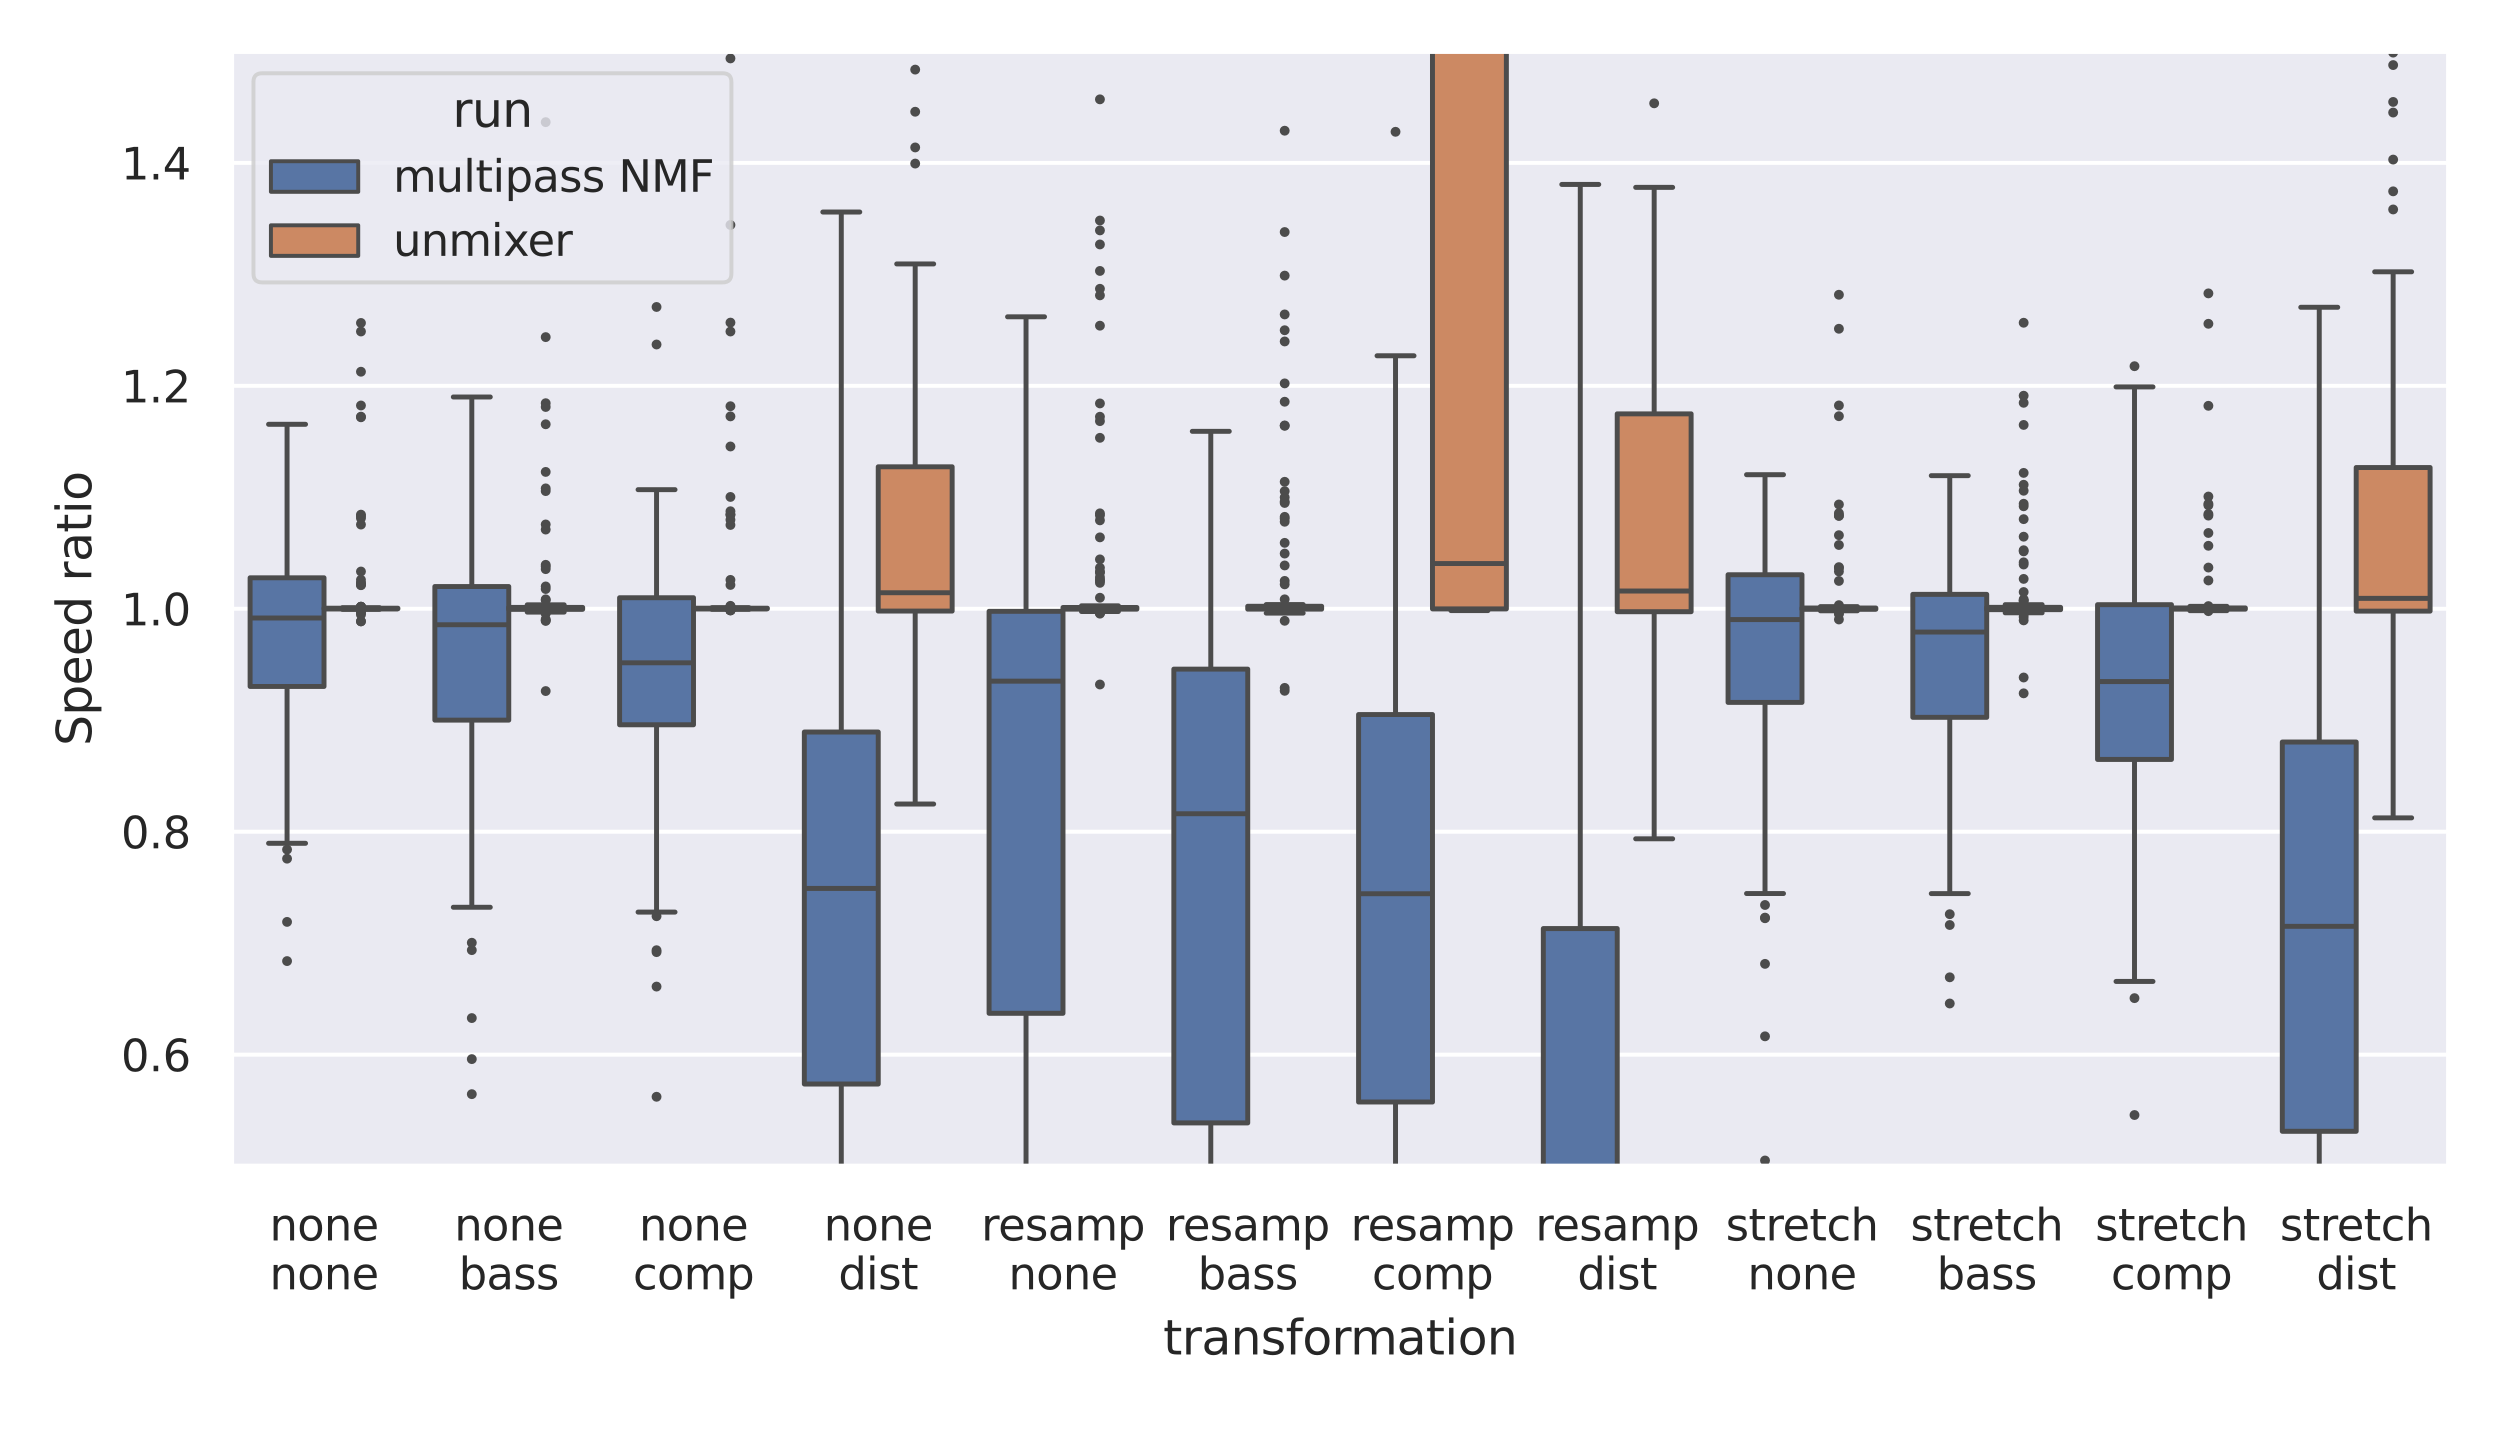 <?xml version="1.0" encoding="utf-8" standalone="no"?>
<!DOCTYPE svg PUBLIC "-//W3C//DTD SVG 1.1//EN"
  "http://www.w3.org/Graphics/SVG/1.1/DTD/svg11.dtd">
<svg xmlns:xlink="http://www.w3.org/1999/xlink" width="504pt" height="288pt" viewBox="0 0 504 288" xmlns="http://www.w3.org/2000/svg" version="1.1">
 <defs>
  <style type="text/css">*{stroke-linejoin: round; stroke-linecap: butt}</style>
 </defs>
 <g id="figure_1">
  <g id="patch_1">
   <path d="M 0 288 
L 504 288 
L 504 0 
L 0 0 
z
" style="fill: #ffffff"/>
  </g>
  <g id="axes_1">
   <g id="patch_2">
    <path d="M 46.698 235.092 
L 493.632 235.092 
L 493.632 10.368 
L 46.698 10.368 
z
" style="fill: #eaeaf2"/>
   </g>
   <g id="matplotlib.axis_1">
    <g id="xtick_1">
     <g id="text_1">
      <!-- none -->
      <g style="fill: #262626" transform="translate(54.344 250.079) scale(0.088 -0.088)">
       <defs>
        <path id="DejaVuSans-6e" d="M 3513 2113 
L 3513 0 
L 2938 0 
L 2938 2094 
Q 2938 2591 2744 2837 
Q 2550 3084 2163 3084 
Q 1697 3084 1428 2787 
Q 1159 2491 1159 1978 
L 1159 0 
L 581 0 
L 581 3500 
L 1159 3500 
L 1159 2956 
Q 1366 3272 1645 3428 
Q 1925 3584 2291 3584 
Q 2894 3584 3203 3211 
Q 3513 2838 3513 2113 
z
" transform="scale(0.016)"/>
        <path id="DejaVuSans-6f" d="M 1959 3097 
Q 1497 3097 1228 2736 
Q 959 2375 959 1747 
Q 959 1119 1226 758 
Q 1494 397 1959 397 
Q 2419 397 2687 759 
Q 2956 1122 2956 1747 
Q 2956 2369 2687 2733 
Q 2419 3097 1959 3097 
z
M 1959 3584 
Q 2709 3584 3137 3096 
Q 3566 2609 3566 1747 
Q 3566 888 3137 398 
Q 2709 -91 1959 -91 
Q 1206 -91 779 398 
Q 353 888 353 1747 
Q 353 2609 779 3096 
Q 1206 3584 1959 3584 
z
" transform="scale(0.016)"/>
        <path id="DejaVuSans-65" d="M 3597 1894 
L 3597 1613 
L 953 1613 
Q 991 1019 1311 708 
Q 1631 397 2203 397 
Q 2534 397 2845 478 
Q 3156 559 3463 722 
L 3463 178 
Q 3153 47 2828 -22 
Q 2503 -91 2169 -91 
Q 1331 -91 842 396 
Q 353 884 353 1716 
Q 353 2575 817 3079 
Q 1281 3584 2069 3584 
Q 2775 3584 3186 3129 
Q 3597 2675 3597 1894 
z
M 3022 2063 
Q 3016 2534 2758 2815 
Q 2500 3097 2075 3097 
Q 1594 3097 1305 2825 
Q 1016 2553 972 2059 
L 3022 2063 
z
" transform="scale(0.016)"/>
       </defs>
       <use xlink:href="#DejaVuSans-6e"/>
       <use xlink:href="#DejaVuSans-6f" x="63.379"/>
       <use xlink:href="#DejaVuSans-6e" x="124.561"/>
       <use xlink:href="#DejaVuSans-65" x="187.939"/>
      </g>
      <!-- none -->
      <g style="fill: #262626" transform="translate(54.344 259.933) scale(0.088 -0.088)">
       <use xlink:href="#DejaVuSans-6e"/>
       <use xlink:href="#DejaVuSans-6f" x="63.379"/>
       <use xlink:href="#DejaVuSans-6e" x="124.561"/>
       <use xlink:href="#DejaVuSans-65" x="187.939"/>
      </g>
     </g>
    </g>
    <g id="xtick_2">
     <g id="text_2">
      <!-- none -->
      <g style="fill: #262626" transform="translate(91.588 250.079) scale(0.088 -0.088)">
       <use xlink:href="#DejaVuSans-6e"/>
       <use xlink:href="#DejaVuSans-6f" x="63.379"/>
       <use xlink:href="#DejaVuSans-6e" x="124.561"/>
       <use xlink:href="#DejaVuSans-65" x="187.939"/>
      </g>
      <!-- bass -->
      <g style="fill: #262626" transform="translate(92.491 259.933) scale(0.088 -0.088)">
       <defs>
        <path id="DejaVuSans-62" d="M 3116 1747 
Q 3116 2381 2855 2742 
Q 2594 3103 2138 3103 
Q 1681 3103 1420 2742 
Q 1159 2381 1159 1747 
Q 1159 1113 1420 752 
Q 1681 391 2138 391 
Q 2594 391 2855 752 
Q 3116 1113 3116 1747 
z
M 1159 2969 
Q 1341 3281 1617 3432 
Q 1894 3584 2278 3584 
Q 2916 3584 3314 3078 
Q 3713 2572 3713 1747 
Q 3713 922 3314 415 
Q 2916 -91 2278 -91 
Q 1894 -91 1617 61 
Q 1341 213 1159 525 
L 1159 0 
L 581 0 
L 581 4863 
L 1159 4863 
L 1159 2969 
z
" transform="scale(0.016)"/>
        <path id="DejaVuSans-61" d="M 2194 1759 
Q 1497 1759 1228 1600 
Q 959 1441 959 1056 
Q 959 750 1161 570 
Q 1363 391 1709 391 
Q 2188 391 2477 730 
Q 2766 1069 2766 1631 
L 2766 1759 
L 2194 1759 
z
M 3341 1997 
L 3341 0 
L 2766 0 
L 2766 531 
Q 2569 213 2275 61 
Q 1981 -91 1556 -91 
Q 1019 -91 701 211 
Q 384 513 384 1019 
Q 384 1609 779 1909 
Q 1175 2209 1959 2209 
L 2766 2209 
L 2766 2266 
Q 2766 2663 2505 2880 
Q 2244 3097 1772 3097 
Q 1472 3097 1187 3025 
Q 903 2953 641 2809 
L 641 3341 
Q 956 3463 1253 3523 
Q 1550 3584 1831 3584 
Q 2591 3584 2966 3190 
Q 3341 2797 3341 1997 
z
" transform="scale(0.016)"/>
        <path id="DejaVuSans-73" d="M 2834 3397 
L 2834 2853 
Q 2591 2978 2328 3040 
Q 2066 3103 1784 3103 
Q 1356 3103 1142 2972 
Q 928 2841 928 2578 
Q 928 2378 1081 2264 
Q 1234 2150 1697 2047 
L 1894 2003 
Q 2506 1872 2764 1633 
Q 3022 1394 3022 966 
Q 3022 478 2636 193 
Q 2250 -91 1575 -91 
Q 1294 -91 989 -36 
Q 684 19 347 128 
L 347 722 
Q 666 556 975 473 
Q 1284 391 1588 391 
Q 1994 391 2212 530 
Q 2431 669 2431 922 
Q 2431 1156 2273 1281 
Q 2116 1406 1581 1522 
L 1381 1569 
Q 847 1681 609 1914 
Q 372 2147 372 2553 
Q 372 3047 722 3315 
Q 1072 3584 1716 3584 
Q 2034 3584 2315 3537 
Q 2597 3491 2834 3397 
z
" transform="scale(0.016)"/>
       </defs>
       <use xlink:href="#DejaVuSans-62"/>
       <use xlink:href="#DejaVuSans-61" x="63.477"/>
       <use xlink:href="#DejaVuSans-73" x="124.756"/>
       <use xlink:href="#DejaVuSans-73" x="176.855"/>
      </g>
     </g>
    </g>
    <g id="xtick_3">
     <g id="text_3">
      <!-- none -->
      <g style="fill: #262626" transform="translate(128.833 250.079) scale(0.088 -0.088)">
       <use xlink:href="#DejaVuSans-6e"/>
       <use xlink:href="#DejaVuSans-6f" x="63.379"/>
       <use xlink:href="#DejaVuSans-6e" x="124.561"/>
       <use xlink:href="#DejaVuSans-65" x="187.939"/>
      </g>
      <!-- comp -->
      <g style="fill: #262626" transform="translate(127.618 259.933) scale(0.088 -0.088)">
       <defs>
        <path id="DejaVuSans-63" d="M 3122 3366 
L 3122 2828 
Q 2878 2963 2633 3030 
Q 2388 3097 2138 3097 
Q 1578 3097 1268 2742 
Q 959 2388 959 1747 
Q 959 1106 1268 751 
Q 1578 397 2138 397 
Q 2388 397 2633 464 
Q 2878 531 3122 666 
L 3122 134 
Q 2881 22 2623 -34 
Q 2366 -91 2075 -91 
Q 1284 -91 818 406 
Q 353 903 353 1747 
Q 353 2603 823 3093 
Q 1294 3584 2113 3584 
Q 2378 3584 2631 3529 
Q 2884 3475 3122 3366 
z
" transform="scale(0.016)"/>
        <path id="DejaVuSans-6d" d="M 3328 2828 
Q 3544 3216 3844 3400 
Q 4144 3584 4550 3584 
Q 5097 3584 5394 3201 
Q 5691 2819 5691 2113 
L 5691 0 
L 5113 0 
L 5113 2094 
Q 5113 2597 4934 2840 
Q 4756 3084 4391 3084 
Q 3944 3084 3684 2787 
Q 3425 2491 3425 1978 
L 3425 0 
L 2847 0 
L 2847 2094 
Q 2847 2600 2669 2842 
Q 2491 3084 2119 3084 
Q 1678 3084 1418 2786 
Q 1159 2488 1159 1978 
L 1159 0 
L 581 0 
L 581 3500 
L 1159 3500 
L 1159 2956 
Q 1356 3278 1631 3431 
Q 1906 3584 2284 3584 
Q 2666 3584 2933 3390 
Q 3200 3197 3328 2828 
z
" transform="scale(0.016)"/>
        <path id="DejaVuSans-70" d="M 1159 525 
L 1159 -1331 
L 581 -1331 
L 581 3500 
L 1159 3500 
L 1159 2969 
Q 1341 3281 1617 3432 
Q 1894 3584 2278 3584 
Q 2916 3584 3314 3078 
Q 3713 2572 3713 1747 
Q 3713 922 3314 415 
Q 2916 -91 2278 -91 
Q 1894 -91 1617 61 
Q 1341 213 1159 525 
z
M 3116 1747 
Q 3116 2381 2855 2742 
Q 2594 3103 2138 3103 
Q 1681 3103 1420 2742 
Q 1159 2381 1159 1747 
Q 1159 1113 1420 752 
Q 1681 391 2138 391 
Q 2594 391 2855 752 
Q 3116 1113 3116 1747 
z
" transform="scale(0.016)"/>
       </defs>
       <use xlink:href="#DejaVuSans-63"/>
       <use xlink:href="#DejaVuSans-6f" x="54.98"/>
       <use xlink:href="#DejaVuSans-6d" x="116.162"/>
       <use xlink:href="#DejaVuSans-70" x="213.574"/>
      </g>
     </g>
    </g>
    <g id="xtick_4">
     <g id="text_4">
      <!-- none -->
      <g style="fill: #262626" transform="translate(166.077 250.079) scale(0.088 -0.088)">
       <use xlink:href="#DejaVuSans-6e"/>
       <use xlink:href="#DejaVuSans-6f" x="63.379"/>
       <use xlink:href="#DejaVuSans-6e" x="124.561"/>
       <use xlink:href="#DejaVuSans-65" x="187.939"/>
      </g>
      <!-- dist -->
      <g style="fill: #262626" transform="translate(169.021 259.933) scale(0.088 -0.088)">
       <defs>
        <path id="DejaVuSans-64" d="M 2906 2969 
L 2906 4863 
L 3481 4863 
L 3481 0 
L 2906 0 
L 2906 525 
Q 2725 213 2448 61 
Q 2172 -91 1784 -91 
Q 1150 -91 751 415 
Q 353 922 353 1747 
Q 353 2572 751 3078 
Q 1150 3584 1784 3584 
Q 2172 3584 2448 3432 
Q 2725 3281 2906 2969 
z
M 947 1747 
Q 947 1113 1208 752 
Q 1469 391 1925 391 
Q 2381 391 2643 752 
Q 2906 1113 2906 1747 
Q 2906 2381 2643 2742 
Q 2381 3103 1925 3103 
Q 1469 3103 1208 2742 
Q 947 2381 947 1747 
z
" transform="scale(0.016)"/>
        <path id="DejaVuSans-69" d="M 603 3500 
L 1178 3500 
L 1178 0 
L 603 0 
L 603 3500 
z
M 603 4863 
L 1178 4863 
L 1178 4134 
L 603 4134 
L 603 4863 
z
" transform="scale(0.016)"/>
        <path id="DejaVuSans-74" d="M 1172 4494 
L 1172 3500 
L 2356 3500 
L 2356 3053 
L 1172 3053 
L 1172 1153 
Q 1172 725 1289 603 
Q 1406 481 1766 481 
L 2356 481 
L 2356 0 
L 1766 0 
Q 1100 0 847 248 
Q 594 497 594 1153 
L 594 3053 
L 172 3053 
L 172 3500 
L 594 3500 
L 594 4494 
L 1172 4494 
z
" transform="scale(0.016)"/>
       </defs>
       <use xlink:href="#DejaVuSans-64"/>
       <use xlink:href="#DejaVuSans-69" x="63.477"/>
       <use xlink:href="#DejaVuSans-73" x="91.26"/>
       <use xlink:href="#DejaVuSans-74" x="143.359"/>
      </g>
     </g>
    </g>
    <g id="xtick_5">
     <g id="text_5">
      <!-- resamp -->
      <g style="fill: #262626" transform="translate(197.813 250.079) scale(0.088 -0.088)">
       <defs>
        <path id="DejaVuSans-72" d="M 2631 2963 
Q 2534 3019 2420 3045 
Q 2306 3072 2169 3072 
Q 1681 3072 1420 2755 
Q 1159 2438 1159 1844 
L 1159 0 
L 581 0 
L 581 3500 
L 1159 3500 
L 1159 2956 
Q 1341 3275 1631 3429 
Q 1922 3584 2338 3584 
Q 2397 3584 2469 3576 
Q 2541 3569 2628 3553 
L 2631 2963 
z
" transform="scale(0.016)"/>
       </defs>
       <use xlink:href="#DejaVuSans-72"/>
       <use xlink:href="#DejaVuSans-65" x="38.863"/>
       <use xlink:href="#DejaVuSans-73" x="100.387"/>
       <use xlink:href="#DejaVuSans-61" x="152.486"/>
       <use xlink:href="#DejaVuSans-6d" x="213.766"/>
       <use xlink:href="#DejaVuSans-70" x="311.178"/>
      </g>
      <!-- none -->
      <g style="fill: #262626" transform="translate(203.322 259.933) scale(0.088 -0.088)">
       <use xlink:href="#DejaVuSans-6e"/>
       <use xlink:href="#DejaVuSans-6f" x="63.379"/>
       <use xlink:href="#DejaVuSans-6e" x="124.561"/>
       <use xlink:href="#DejaVuSans-65" x="187.939"/>
      </g>
     </g>
    </g>
    <g id="xtick_6">
     <g id="text_6">
      <!-- resamp -->
      <g style="fill: #262626" transform="translate(235.058 250.079) scale(0.088 -0.088)">
       <use xlink:href="#DejaVuSans-72"/>
       <use xlink:href="#DejaVuSans-65" x="38.863"/>
       <use xlink:href="#DejaVuSans-73" x="100.387"/>
       <use xlink:href="#DejaVuSans-61" x="152.486"/>
       <use xlink:href="#DejaVuSans-6d" x="213.766"/>
       <use xlink:href="#DejaVuSans-70" x="311.178"/>
      </g>
      <!-- bass -->
      <g style="fill: #262626" transform="translate(241.469 259.933) scale(0.088 -0.088)">
       <use xlink:href="#DejaVuSans-62"/>
       <use xlink:href="#DejaVuSans-61" x="63.477"/>
       <use xlink:href="#DejaVuSans-73" x="124.756"/>
       <use xlink:href="#DejaVuSans-73" x="176.855"/>
      </g>
     </g>
    </g>
    <g id="xtick_7">
     <g id="text_7">
      <!-- resamp -->
      <g style="fill: #262626" transform="translate(272.302 250.079) scale(0.088 -0.088)">
       <use xlink:href="#DejaVuSans-72"/>
       <use xlink:href="#DejaVuSans-65" x="38.863"/>
       <use xlink:href="#DejaVuSans-73" x="100.387"/>
       <use xlink:href="#DejaVuSans-61" x="152.486"/>
       <use xlink:href="#DejaVuSans-6d" x="213.766"/>
       <use xlink:href="#DejaVuSans-70" x="311.178"/>
      </g>
      <!-- comp -->
      <g style="fill: #262626" transform="translate(276.596 259.933) scale(0.088 -0.088)">
       <use xlink:href="#DejaVuSans-63"/>
       <use xlink:href="#DejaVuSans-6f" x="54.98"/>
       <use xlink:href="#DejaVuSans-6d" x="116.162"/>
       <use xlink:href="#DejaVuSans-70" x="213.574"/>
      </g>
     </g>
    </g>
    <g id="xtick_8">
     <g id="text_8">
      <!-- resamp -->
      <g style="fill: #262626" transform="translate(309.547 250.079) scale(0.088 -0.088)">
       <use xlink:href="#DejaVuSans-72"/>
       <use xlink:href="#DejaVuSans-65" x="38.863"/>
       <use xlink:href="#DejaVuSans-73" x="100.387"/>
       <use xlink:href="#DejaVuSans-61" x="152.486"/>
       <use xlink:href="#DejaVuSans-6d" x="213.766"/>
       <use xlink:href="#DejaVuSans-70" x="311.178"/>
      </g>
      <!-- dist -->
      <g style="fill: #262626" transform="translate(317.999 259.933) scale(0.088 -0.088)">
       <use xlink:href="#DejaVuSans-64"/>
       <use xlink:href="#DejaVuSans-69" x="63.477"/>
       <use xlink:href="#DejaVuSans-73" x="91.26"/>
       <use xlink:href="#DejaVuSans-74" x="143.359"/>
      </g>
     </g>
    </g>
    <g id="xtick_9">
     <g id="text_9">
      <!-- stretch -->
      <g style="fill: #262626" transform="translate(347.909 250.079) scale(0.088 -0.088)">
       <defs>
        <path id="DejaVuSans-68" d="M 3513 2113 
L 3513 0 
L 2938 0 
L 2938 2094 
Q 2938 2591 2744 2837 
Q 2550 3084 2163 3084 
Q 1697 3084 1428 2787 
Q 1159 2491 1159 1978 
L 1159 0 
L 581 0 
L 581 4863 
L 1159 4863 
L 1159 2956 
Q 1366 3272 1645 3428 
Q 1925 3584 2291 3584 
Q 2894 3584 3203 3211 
Q 3513 2838 3513 2113 
z
" transform="scale(0.016)"/>
       </defs>
       <use xlink:href="#DejaVuSans-73"/>
       <use xlink:href="#DejaVuSans-74" x="52.1"/>
       <use xlink:href="#DejaVuSans-72" x="91.309"/>
       <use xlink:href="#DejaVuSans-65" x="130.172"/>
       <use xlink:href="#DejaVuSans-74" x="191.695"/>
       <use xlink:href="#DejaVuSans-63" x="230.904"/>
       <use xlink:href="#DejaVuSans-68" x="285.885"/>
      </g>
      <!-- none -->
      <g style="fill: #262626" transform="translate(352.3 259.933) scale(0.088 -0.088)">
       <use xlink:href="#DejaVuSans-6e"/>
       <use xlink:href="#DejaVuSans-6f" x="63.379"/>
       <use xlink:href="#DejaVuSans-6e" x="124.561"/>
       <use xlink:href="#DejaVuSans-65" x="187.939"/>
      </g>
     </g>
    </g>
    <g id="xtick_10">
     <g id="text_10">
      <!-- stretch -->
      <g style="fill: #262626" transform="translate(385.154 250.079) scale(0.088 -0.088)">
       <use xlink:href="#DejaVuSans-73"/>
       <use xlink:href="#DejaVuSans-74" x="52.1"/>
       <use xlink:href="#DejaVuSans-72" x="91.309"/>
       <use xlink:href="#DejaVuSans-65" x="130.172"/>
       <use xlink:href="#DejaVuSans-74" x="191.695"/>
       <use xlink:href="#DejaVuSans-63" x="230.904"/>
       <use xlink:href="#DejaVuSans-68" x="285.885"/>
      </g>
      <!-- bass -->
      <g style="fill: #262626" transform="translate(390.447 259.933) scale(0.088 -0.088)">
       <use xlink:href="#DejaVuSans-62"/>
       <use xlink:href="#DejaVuSans-61" x="63.477"/>
       <use xlink:href="#DejaVuSans-73" x="124.756"/>
       <use xlink:href="#DejaVuSans-73" x="176.855"/>
      </g>
     </g>
    </g>
    <g id="xtick_11">
     <g id="text_11">
      <!-- stretch -->
      <g style="fill: #262626" transform="translate(422.398 250.079) scale(0.088 -0.088)">
       <use xlink:href="#DejaVuSans-73"/>
       <use xlink:href="#DejaVuSans-74" x="52.1"/>
       <use xlink:href="#DejaVuSans-72" x="91.309"/>
       <use xlink:href="#DejaVuSans-65" x="130.172"/>
       <use xlink:href="#DejaVuSans-74" x="191.695"/>
       <use xlink:href="#DejaVuSans-63" x="230.904"/>
       <use xlink:href="#DejaVuSans-68" x="285.885"/>
      </g>
      <!-- comp -->
      <g style="fill: #262626" transform="translate(425.575 259.933) scale(0.088 -0.088)">
       <use xlink:href="#DejaVuSans-63"/>
       <use xlink:href="#DejaVuSans-6f" x="54.98"/>
       <use xlink:href="#DejaVuSans-6d" x="116.162"/>
       <use xlink:href="#DejaVuSans-70" x="213.574"/>
      </g>
     </g>
    </g>
    <g id="xtick_12">
     <g id="text_12">
      <!-- stretch -->
      <g style="fill: #262626" transform="translate(459.643 250.079) scale(0.088 -0.088)">
       <use xlink:href="#DejaVuSans-73"/>
       <use xlink:href="#DejaVuSans-74" x="52.1"/>
       <use xlink:href="#DejaVuSans-72" x="91.309"/>
       <use xlink:href="#DejaVuSans-65" x="130.172"/>
       <use xlink:href="#DejaVuSans-74" x="191.695"/>
       <use xlink:href="#DejaVuSans-63" x="230.904"/>
       <use xlink:href="#DejaVuSans-68" x="285.885"/>
      </g>
      <!-- dist -->
      <g style="fill: #262626" transform="translate(466.977 259.933) scale(0.088 -0.088)">
       <use xlink:href="#DejaVuSans-64"/>
       <use xlink:href="#DejaVuSans-69" x="63.477"/>
       <use xlink:href="#DejaVuSans-73" x="91.26"/>
       <use xlink:href="#DejaVuSans-74" x="143.359"/>
      </g>
     </g>
    </g>
    <g id="text_13">
     <!-- transformation -->
     <g style="fill: #262626" transform="translate(234.499 273.057) scale(0.096 -0.096)">
      <defs>
       <path id="DejaVuSans-66" d="M 2375 4863 
L 2375 4384 
L 1825 4384 
Q 1516 4384 1395 4259 
Q 1275 4134 1275 3809 
L 1275 3500 
L 2222 3500 
L 2222 3053 
L 1275 3053 
L 1275 0 
L 697 0 
L 697 3053 
L 147 3053 
L 147 3500 
L 697 3500 
L 697 3744 
Q 697 4328 969 4595 
Q 1241 4863 1831 4863 
L 2375 4863 
z
" transform="scale(0.016)"/>
      </defs>
      <use xlink:href="#DejaVuSans-74"/>
      <use xlink:href="#DejaVuSans-72" x="39.209"/>
      <use xlink:href="#DejaVuSans-61" x="80.322"/>
      <use xlink:href="#DejaVuSans-6e" x="141.602"/>
      <use xlink:href="#DejaVuSans-73" x="204.98"/>
      <use xlink:href="#DejaVuSans-66" x="257.08"/>
      <use xlink:href="#DejaVuSans-6f" x="292.285"/>
      <use xlink:href="#DejaVuSans-72" x="353.467"/>
      <use xlink:href="#DejaVuSans-6d" x="392.83"/>
      <use xlink:href="#DejaVuSans-61" x="490.242"/>
      <use xlink:href="#DejaVuSans-74" x="551.521"/>
      <use xlink:href="#DejaVuSans-69" x="590.73"/>
      <use xlink:href="#DejaVuSans-6f" x="618.514"/>
      <use xlink:href="#DejaVuSans-6e" x="679.695"/>
     </g>
    </g>
   </g>
   <g id="matplotlib.axis_2">
    <g id="ytick_1">
     <g id="line2d_1">
      <path d="M 46.698 212.62 
L 493.632 212.62 
" clip-path="url(#p33cd40588f)" style="fill: none; stroke: #ffffff; stroke-width: 0.8; stroke-linecap: round"/>
     </g>
     <g id="text_14">
      <!-- 0.6 -->
      <g style="fill: #262626" transform="translate(24.403 215.963) scale(0.088 -0.088)">
       <defs>
        <path id="DejaVuSans-30" d="M 2034 4250 
Q 1547 4250 1301 3770 
Q 1056 3291 1056 2328 
Q 1056 1369 1301 889 
Q 1547 409 2034 409 
Q 2525 409 2770 889 
Q 3016 1369 3016 2328 
Q 3016 3291 2770 3770 
Q 2525 4250 2034 4250 
z
M 2034 4750 
Q 2819 4750 3233 4129 
Q 3647 3509 3647 2328 
Q 3647 1150 3233 529 
Q 2819 -91 2034 -91 
Q 1250 -91 836 529 
Q 422 1150 422 2328 
Q 422 3509 836 4129 
Q 1250 4750 2034 4750 
z
" transform="scale(0.016)"/>
        <path id="DejaVuSans-2e" d="M 684 794 
L 1344 794 
L 1344 0 
L 684 0 
L 684 794 
z
" transform="scale(0.016)"/>
        <path id="DejaVuSans-36" d="M 2113 2584 
Q 1688 2584 1439 2293 
Q 1191 2003 1191 1497 
Q 1191 994 1439 701 
Q 1688 409 2113 409 
Q 2538 409 2786 701 
Q 3034 994 3034 1497 
Q 3034 2003 2786 2293 
Q 2538 2584 2113 2584 
z
M 3366 4563 
L 3366 3988 
Q 3128 4100 2886 4159 
Q 2644 4219 2406 4219 
Q 1781 4219 1451 3797 
Q 1122 3375 1075 2522 
Q 1259 2794 1537 2939 
Q 1816 3084 2150 3084 
Q 2853 3084 3261 2657 
Q 3669 2231 3669 1497 
Q 3669 778 3244 343 
Q 2819 -91 2113 -91 
Q 1303 -91 875 529 
Q 447 1150 447 2328 
Q 447 3434 972 4092 
Q 1497 4750 2381 4750 
Q 2619 4750 2861 4703 
Q 3103 4656 3366 4563 
z
" transform="scale(0.016)"/>
       </defs>
       <use xlink:href="#DejaVuSans-30"/>
       <use xlink:href="#DejaVuSans-2e" x="63.623"/>
       <use xlink:href="#DejaVuSans-36" x="95.41"/>
      </g>
     </g>
    </g>
    <g id="ytick_2">
     <g id="line2d_2">
      <path d="M 46.698 167.675 
L 493.632 167.675 
" clip-path="url(#p33cd40588f)" style="fill: none; stroke: #ffffff; stroke-width: 0.8; stroke-linecap: round"/>
     </g>
     <g id="text_15">
      <!-- 0.8 -->
      <g style="fill: #262626" transform="translate(24.403 171.018) scale(0.088 -0.088)">
       <defs>
        <path id="DejaVuSans-38" d="M 2034 2216 
Q 1584 2216 1326 1975 
Q 1069 1734 1069 1313 
Q 1069 891 1326 650 
Q 1584 409 2034 409 
Q 2484 409 2743 651 
Q 3003 894 3003 1313 
Q 3003 1734 2745 1975 
Q 2488 2216 2034 2216 
z
M 1403 2484 
Q 997 2584 770 2862 
Q 544 3141 544 3541 
Q 544 4100 942 4425 
Q 1341 4750 2034 4750 
Q 2731 4750 3128 4425 
Q 3525 4100 3525 3541 
Q 3525 3141 3298 2862 
Q 3072 2584 2669 2484 
Q 3125 2378 3379 2068 
Q 3634 1759 3634 1313 
Q 3634 634 3220 271 
Q 2806 -91 2034 -91 
Q 1263 -91 848 271 
Q 434 634 434 1313 
Q 434 1759 690 2068 
Q 947 2378 1403 2484 
z
M 1172 3481 
Q 1172 3119 1398 2916 
Q 1625 2713 2034 2713 
Q 2441 2713 2670 2916 
Q 2900 3119 2900 3481 
Q 2900 3844 2670 4047 
Q 2441 4250 2034 4250 
Q 1625 4250 1398 4047 
Q 1172 3844 1172 3481 
z
" transform="scale(0.016)"/>
       </defs>
       <use xlink:href="#DejaVuSans-30"/>
       <use xlink:href="#DejaVuSans-2e" x="63.623"/>
       <use xlink:href="#DejaVuSans-38" x="95.41"/>
      </g>
     </g>
    </g>
    <g id="ytick_3">
     <g id="line2d_3">
      <path d="M 46.698 122.73 
L 493.632 122.73 
" clip-path="url(#p33cd40588f)" style="fill: none; stroke: #ffffff; stroke-width: 0.8; stroke-linecap: round"/>
     </g>
     <g id="text_16">
      <!-- 1.0 -->
      <g style="fill: #262626" transform="translate(24.403 126.073) scale(0.088 -0.088)">
       <defs>
        <path id="DejaVuSans-31" d="M 794 531 
L 1825 531 
L 1825 4091 
L 703 3866 
L 703 4441 
L 1819 4666 
L 2450 4666 
L 2450 531 
L 3481 531 
L 3481 0 
L 794 0 
L 794 531 
z
" transform="scale(0.016)"/>
       </defs>
       <use xlink:href="#DejaVuSans-31"/>
       <use xlink:href="#DejaVuSans-2e" x="63.623"/>
       <use xlink:href="#DejaVuSans-30" x="95.41"/>
      </g>
     </g>
    </g>
    <g id="ytick_4">
     <g id="line2d_4">
      <path d="M 46.698 77.785 
L 493.632 77.785 
" clip-path="url(#p33cd40588f)" style="fill: none; stroke: #ffffff; stroke-width: 0.8; stroke-linecap: round"/>
     </g>
     <g id="text_17">
      <!-- 1.2 -->
      <g style="fill: #262626" transform="translate(24.403 81.129) scale(0.088 -0.088)">
       <defs>
        <path id="DejaVuSans-32" d="M 1228 531 
L 3431 531 
L 3431 0 
L 469 0 
L 469 531 
Q 828 903 1448 1529 
Q 2069 2156 2228 2338 
Q 2531 2678 2651 2914 
Q 2772 3150 2772 3378 
Q 2772 3750 2511 3984 
Q 2250 4219 1831 4219 
Q 1534 4219 1204 4116 
Q 875 4013 500 3803 
L 500 4441 
Q 881 4594 1212 4672 
Q 1544 4750 1819 4750 
Q 2544 4750 2975 4387 
Q 3406 4025 3406 3419 
Q 3406 3131 3298 2873 
Q 3191 2616 2906 2266 
Q 2828 2175 2409 1742 
Q 1991 1309 1228 531 
z
" transform="scale(0.016)"/>
       </defs>
       <use xlink:href="#DejaVuSans-31"/>
       <use xlink:href="#DejaVuSans-2e" x="63.623"/>
       <use xlink:href="#DejaVuSans-32" x="95.41"/>
      </g>
     </g>
    </g>
    <g id="ytick_5">
     <g id="line2d_5">
      <path d="M 46.698 32.84 
L 493.632 32.84 
" clip-path="url(#p33cd40588f)" style="fill: none; stroke: #ffffff; stroke-width: 0.8; stroke-linecap: round"/>
     </g>
     <g id="text_18">
      <!-- 1.4 -->
      <g style="fill: #262626" transform="translate(24.403 36.184) scale(0.088 -0.088)">
       <defs>
        <path id="DejaVuSans-34" d="M 2419 4116 
L 825 1625 
L 2419 1625 
L 2419 4116 
z
M 2253 4666 
L 3047 4666 
L 3047 1625 
L 3713 1625 
L 3713 1100 
L 3047 1100 
L 3047 0 
L 2419 0 
L 2419 1100 
L 313 1100 
L 313 1709 
L 2253 4666 
z
" transform="scale(0.016)"/>
       </defs>
       <use xlink:href="#DejaVuSans-31"/>
       <use xlink:href="#DejaVuSans-2e" x="63.623"/>
       <use xlink:href="#DejaVuSans-34" x="95.41"/>
      </g>
     </g>
    </g>
    <g id="text_19">
     <!-- Speed ratio -->
     <g style="fill: #262626" transform="translate(18.407 150.371) rotate(-90) scale(0.096 -0.096)">
      <defs>
       <path id="DejaVuSans-53" d="M 3425 4513 
L 3425 3897 
Q 3066 4069 2747 4153 
Q 2428 4238 2131 4238 
Q 1616 4238 1336 4038 
Q 1056 3838 1056 3469 
Q 1056 3159 1242 3001 
Q 1428 2844 1947 2747 
L 2328 2669 
Q 3034 2534 3370 2195 
Q 3706 1856 3706 1288 
Q 3706 609 3251 259 
Q 2797 -91 1919 -91 
Q 1588 -91 1214 -16 
Q 841 59 441 206 
L 441 856 
Q 825 641 1194 531 
Q 1563 422 1919 422 
Q 2459 422 2753 634 
Q 3047 847 3047 1241 
Q 3047 1584 2836 1778 
Q 2625 1972 2144 2069 
L 1759 2144 
Q 1053 2284 737 2584 
Q 422 2884 422 3419 
Q 422 4038 858 4394 
Q 1294 4750 2059 4750 
Q 2388 4750 2728 4690 
Q 3069 4631 3425 4513 
z
" transform="scale(0.016)"/>
       <path id="DejaVuSans-20" transform="scale(0.016)"/>
      </defs>
      <use xlink:href="#DejaVuSans-53"/>
      <use xlink:href="#DejaVuSans-70" x="63.477"/>
      <use xlink:href="#DejaVuSans-65" x="126.953"/>
      <use xlink:href="#DejaVuSans-65" x="188.477"/>
      <use xlink:href="#DejaVuSans-64" x="250"/>
      <use xlink:href="#DejaVuSans-20" x="313.477"/>
      <use xlink:href="#DejaVuSans-72" x="345.264"/>
      <use xlink:href="#DejaVuSans-61" x="386.377"/>
      <use xlink:href="#DejaVuSans-74" x="447.656"/>
      <use xlink:href="#DejaVuSans-69" x="486.865"/>
      <use xlink:href="#DejaVuSans-6f" x="514.648"/>
     </g>
    </g>
   </g>
   <g id="patch_3">
    <path d="M 65.32 347.454 
L 65.32 347.454 
L 65.32 347.454 
L 65.32 347.454 
z
" clip-path="url(#p33cd40588f)" style="fill: #5875a4; stroke: #4c4c4c; stroke-width: 0.8; stroke-linejoin: miter"/>
   </g>
   <g id="patch_4">
    <path d="M 65.32 347.454 
L 65.32 347.454 
L 65.32 347.454 
L 65.32 347.454 
z
" clip-path="url(#p33cd40588f)" style="fill: #cc8963; stroke: #4c4c4c; stroke-width: 0.8; stroke-linejoin: miter"/>
   </g>
   <g id="patch_5">
    <path d="M 50.422 138.389 
L 65.32 138.389 
L 65.32 116.482 
L 50.422 116.482 
L 50.422 138.389 
z
" clip-path="url(#p33cd40588f)" style="fill: #5875a4; stroke: #4c4c4c; stroke-linejoin: miter"/>
   </g>
   <g id="line2d_6">
    <path d="M 57.871 138.389 
L 57.871 170.008 
" clip-path="url(#p33cd40588f)" style="fill: none; stroke: #4c4c4c"/>
   </g>
   <g id="line2d_7">
    <path d="M 57.871 116.482 
L 57.871 85.54 
" clip-path="url(#p33cd40588f)" style="fill: none; stroke: #4c4c4c"/>
   </g>
   <g id="line2d_8">
    <path d="M 54.147 170.008 
L 61.596 170.008 
" clip-path="url(#p33cd40588f)" style="fill: none; stroke: #4c4c4c; stroke-linecap: round"/>
   </g>
   <g id="line2d_9">
    <path d="M 54.147 85.54 
L 61.596 85.54 
" clip-path="url(#p33cd40588f)" style="fill: none; stroke: #4c4c4c; stroke-linecap: round"/>
   </g>
   <g id="line2d_10">
    <defs>
     <path id="m6fd5817446" d="M 0 0.5 
C 0.133 0.5 0.26 0.447 0.354 0.354 
C 0.447 0.26 0.5 0.133 0.5 0 
C 0.5 -0.133 0.447 -0.26 0.354 -0.354 
C 0.26 -0.447 0.133 -0.5 0 -0.5 
C -0.133 -0.5 -0.26 -0.447 -0.354 -0.354 
C -0.447 -0.26 -0.5 -0.133 -0.5 0 
C -0.5 0.133 -0.447 0.26 -0.354 0.354 
C -0.26 0.447 -0.133 0.5 0 0.5 
z
" style="stroke: #4c4c4c"/>
    </defs>
    <g clip-path="url(#p33cd40588f)">
     <use xlink:href="#m6fd5817446" x="57.871" y="193.754" style="fill-opacity: 0; stroke: #4c4c4c"/>
     <use xlink:href="#m6fd5817446" x="57.871" y="171.271" style="fill-opacity: 0; stroke: #4c4c4c"/>
     <use xlink:href="#m6fd5817446" x="57.871" y="173.107" style="fill-opacity: 0; stroke: #4c4c4c"/>
     <use xlink:href="#m6fd5817446" x="57.871" y="185.854" style="fill-opacity: 0; stroke: #4c4c4c"/>
     <use xlink:href="#m6fd5817446" x="57.871" y="240.258" style="fill-opacity: 0; stroke: #4c4c4c"/>
     <use xlink:href="#m6fd5817446" x="57.871" y="237.856" style="fill-opacity: 0; stroke: #4c4c4c"/>
    </g>
   </g>
   <g id="patch_6">
    <path d="M 87.667 145.178 
L 102.565 145.178 
L 102.565 118.245 
L 87.667 118.245 
L 87.667 145.178 
z
" clip-path="url(#p33cd40588f)" style="fill: #5875a4; stroke: #4c4c4c; stroke-linejoin: miter"/>
   </g>
   <g id="line2d_11">
    <path d="M 95.116 145.178 
L 95.116 182.904 
" clip-path="url(#p33cd40588f)" style="fill: none; stroke: #4c4c4c"/>
   </g>
   <g id="line2d_12">
    <path d="M 95.116 118.245 
L 95.116 80.032 
" clip-path="url(#p33cd40588f)" style="fill: none; stroke: #4c4c4c"/>
   </g>
   <g id="line2d_13">
    <path d="M 91.391 182.904 
L 98.84 182.904 
" clip-path="url(#p33cd40588f)" style="fill: none; stroke: #4c4c4c; stroke-linecap: round"/>
   </g>
   <g id="line2d_14">
    <path d="M 91.391 80.032 
L 98.84 80.032 
" clip-path="url(#p33cd40588f)" style="fill: none; stroke: #4c4c4c; stroke-linecap: round"/>
   </g>
   <g id="line2d_15">
    <g clip-path="url(#p33cd40588f)">
     <use xlink:href="#m6fd5817446" x="95.116" y="190.057" style="fill-opacity: 0; stroke: #4c4c4c"/>
     <use xlink:href="#m6fd5817446" x="95.116" y="220.582" style="fill-opacity: 0; stroke: #4c4c4c"/>
     <use xlink:href="#m6fd5817446" x="95.116" y="191.544" style="fill-opacity: 0; stroke: #4c4c4c"/>
     <use xlink:href="#m6fd5817446" x="95.116" y="213.516" style="fill-opacity: 0; stroke: #4c4c4c"/>
     <use xlink:href="#m6fd5817446" x="95.116" y="205.243" style="fill-opacity: 0; stroke: #4c4c4c"/>
    </g>
   </g>
   <g id="patch_7">
    <path d="M 124.911 146.115 
L 139.809 146.115 
L 139.809 120.502 
L 124.911 120.502 
L 124.911 146.115 
z
" clip-path="url(#p33cd40588f)" style="fill: #5875a4; stroke: #4c4c4c; stroke-linejoin: miter"/>
   </g>
   <g id="line2d_16">
    <path d="M 132.36 146.115 
L 132.36 183.879 
" clip-path="url(#p33cd40588f)" style="fill: none; stroke: #4c4c4c"/>
   </g>
   <g id="line2d_17">
    <path d="M 132.36 120.502 
L 132.36 98.716 
" clip-path="url(#p33cd40588f)" style="fill: none; stroke: #4c4c4c"/>
   </g>
   <g id="line2d_18">
    <path d="M 128.636 183.879 
L 136.085 183.879 
" clip-path="url(#p33cd40588f)" style="fill: none; stroke: #4c4c4c; stroke-linecap: round"/>
   </g>
   <g id="line2d_19">
    <path d="M 128.636 98.716 
L 136.085 98.716 
" clip-path="url(#p33cd40588f)" style="fill: none; stroke: #4c4c4c; stroke-linecap: round"/>
   </g>
   <g id="line2d_20">
    <g clip-path="url(#p33cd40588f)">
     <use xlink:href="#m6fd5817446" x="132.36" y="184.71" style="fill-opacity: 0; stroke: #4c4c4c"/>
     <use xlink:href="#m6fd5817446" x="132.36" y="263.743" style="fill-opacity: 0; stroke: #4c4c4c"/>
     <use xlink:href="#m6fd5817446" x="132.36" y="191.948" style="fill-opacity: 0; stroke: #4c4c4c"/>
     <use xlink:href="#m6fd5817446" x="132.36" y="198.895" style="fill-opacity: 0; stroke: #4c4c4c"/>
     <use xlink:href="#m6fd5817446" x="132.36" y="221.109" style="fill-opacity: 0; stroke: #4c4c4c"/>
     <use xlink:href="#m6fd5817446" x="132.36" y="191.563" style="fill-opacity: 0; stroke: #4c4c4c"/>
     <use xlink:href="#m6fd5817446" x="132.36" y="61.885" style="fill-opacity: 0; stroke: #4c4c4c"/>
     <use xlink:href="#m6fd5817446" x="132.36" y="69.45" style="fill-opacity: 0; stroke: #4c4c4c"/>
    </g>
   </g>
   <g id="patch_8">
    <path d="M 162.156 218.538 
L 177.054 218.538 
L 177.054 147.577 
L 162.156 147.577 
L 162.156 218.538 
z
" clip-path="url(#p33cd40588f)" style="fill: #5875a4; stroke: #4c4c4c; stroke-linejoin: miter"/>
   </g>
   <g id="line2d_21">
    <path d="M 169.605 218.538 
L 169.605 289 
" clip-path="url(#p33cd40588f)" style="fill: none; stroke: #4c4c4c"/>
   </g>
   <g id="line2d_22">
    <path d="M 169.605 147.577 
L 169.605 42.745 
" clip-path="url(#p33cd40588f)" style="fill: none; stroke: #4c4c4c"/>
   </g>
   <g id="line2d_23">
    <path clip-path="url(#p33cd40588f)" style="fill: none; stroke: #4c4c4c; stroke-linecap: round"/>
   </g>
   <g id="line2d_24">
    <path d="M 165.88 42.745 
L 173.329 42.745 
" clip-path="url(#p33cd40588f)" style="fill: none; stroke: #4c4c4c; stroke-linecap: round"/>
   </g>
   <g id="line2d_25"/>
   <g id="patch_9">
    <path d="M 199.4 204.281 
L 214.298 204.281 
L 214.298 123.243 
L 199.4 123.243 
L 199.4 204.281 
z
" clip-path="url(#p33cd40588f)" style="fill: #5875a4; stroke: #4c4c4c; stroke-linejoin: miter"/>
   </g>
   <g id="line2d_26">
    <path d="M 206.849 204.281 
L 206.849 289 
" clip-path="url(#p33cd40588f)" style="fill: none; stroke: #4c4c4c"/>
   </g>
   <g id="line2d_27">
    <path d="M 206.849 123.243 
L 206.849 63.869 
" clip-path="url(#p33cd40588f)" style="fill: none; stroke: #4c4c4c"/>
   </g>
   <g id="line2d_28">
    <path clip-path="url(#p33cd40588f)" style="fill: none; stroke: #4c4c4c; stroke-linecap: round"/>
   </g>
   <g id="line2d_29">
    <path d="M 203.125 63.869 
L 210.574 63.869 
" clip-path="url(#p33cd40588f)" style="fill: none; stroke: #4c4c4c; stroke-linecap: round"/>
   </g>
   <g id="line2d_30">
    <g clip-path="url(#p33cd40588f)">
     <use xlink:href="#m6fd5817446" x="206.849" y="371.034" style="fill-opacity: 0; stroke: #4c4c4c"/>
     <use xlink:href="#m6fd5817446" x="206.849" y="-1" style="fill-opacity: 0; stroke: #4c4c4c"/>
    </g>
   </g>
   <g id="patch_10">
    <path d="M 236.645 226.377 
L 251.543 226.377 
L 251.543 134.898 
L 236.645 134.898 
L 236.645 226.377 
z
" clip-path="url(#p33cd40588f)" style="fill: #5875a4; stroke: #4c4c4c; stroke-linejoin: miter"/>
   </g>
   <g id="line2d_31">
    <path d="M 244.094 226.377 
L 244.094 289 
" clip-path="url(#p33cd40588f)" style="fill: none; stroke: #4c4c4c"/>
   </g>
   <g id="line2d_32">
    <path d="M 244.094 134.898 
L 244.094 86.956 
" clip-path="url(#p33cd40588f)" style="fill: none; stroke: #4c4c4c"/>
   </g>
   <g id="line2d_33">
    <path clip-path="url(#p33cd40588f)" style="fill: none; stroke: #4c4c4c; stroke-linecap: round"/>
   </g>
   <g id="line2d_34">
    <path d="M 240.369 86.956 
L 247.818 86.956 
" clip-path="url(#p33cd40588f)" style="fill: none; stroke: #4c4c4c; stroke-linecap: round"/>
   </g>
   <g id="line2d_35">
    <g clip-path="url(#p33cd40588f)">
     <use xlink:href="#m6fd5817446" x="244.094" y="508.009" style="fill-opacity: 0; stroke: #4c4c4c"/>
     <use xlink:href="#m6fd5817446" x="244.094" y="385.915" style="fill-opacity: 0; stroke: #4c4c4c"/>
     <use xlink:href="#m6fd5817446" x="244.094" y="419.631" style="fill-opacity: 0; stroke: #4c4c4c"/>
    </g>
   </g>
   <g id="patch_11">
    <path d="M 273.889 222.166 
L 288.787 222.166 
L 288.787 144.051 
L 273.889 144.051 
L 273.889 222.166 
z
" clip-path="url(#p33cd40588f)" style="fill: #5875a4; stroke: #4c4c4c; stroke-linejoin: miter"/>
   </g>
   <g id="line2d_36">
    <path d="M 281.338 222.166 
L 281.338 289 
" clip-path="url(#p33cd40588f)" style="fill: none; stroke: #4c4c4c"/>
   </g>
   <g id="line2d_37">
    <path d="M 281.338 144.051 
L 281.338 71.725 
" clip-path="url(#p33cd40588f)" style="fill: none; stroke: #4c4c4c"/>
   </g>
   <g id="line2d_38">
    <path clip-path="url(#p33cd40588f)" style="fill: none; stroke: #4c4c4c; stroke-linecap: round"/>
   </g>
   <g id="line2d_39">
    <path d="M 277.614 71.725 
L 285.063 71.725 
" clip-path="url(#p33cd40588f)" style="fill: none; stroke: #4c4c4c; stroke-linecap: round"/>
   </g>
   <g id="line2d_40">
    <g clip-path="url(#p33cd40588f)">
     <use xlink:href="#m6fd5817446" x="281.338" y="815.839" style="fill-opacity: 0; stroke: #4c4c4c"/>
     <use xlink:href="#m6fd5817446" x="281.338" y="26.57" style="fill-opacity: 0; stroke: #4c4c4c"/>
    </g>
   </g>
   <g id="patch_12">
    <path d="M 311.134 298.202 
L 326.032 298.202 
L 326.032 187.198 
L 311.134 187.198 
L 311.134 298.202 
z
" clip-path="url(#p33cd40588f)" style="fill: #5875a4; stroke: #4c4c4c; stroke-linejoin: miter"/>
   </g>
   <g id="line2d_41">
    <path clip-path="url(#p33cd40588f)" style="fill: none; stroke: #4c4c4c"/>
   </g>
   <g id="line2d_42">
    <path d="M 318.583 187.198 
L 318.583 37.181 
" clip-path="url(#p33cd40588f)" style="fill: none; stroke: #4c4c4c"/>
   </g>
   <g id="line2d_43">
    <path clip-path="url(#p33cd40588f)" style="fill: none; stroke: #4c4c4c; stroke-linecap: round"/>
   </g>
   <g id="line2d_44">
    <path d="M 314.858 37.181 
L 322.307 37.181 
" clip-path="url(#p33cd40588f)" style="fill: none; stroke: #4c4c4c; stroke-linecap: round"/>
   </g>
   <g id="line2d_45">
    <g clip-path="url(#p33cd40588f)">
     <use xlink:href="#m6fd5817446" x="318.583" y="498.635" style="fill-opacity: 0; stroke: #4c4c4c"/>
     <use xlink:href="#m6fd5817446" x="318.583" y="467.585" style="fill-opacity: 0; stroke: #4c4c4c"/>
     <use xlink:href="#m6fd5817446" x="318.583" y="519.888" style="fill-opacity: 0; stroke: #4c4c4c"/>
     <use xlink:href="#m6fd5817446" x="318.583" y="-1" style="fill-opacity: 0; stroke: #4c4c4c"/>
    </g>
   </g>
   <g id="patch_13">
    <path d="M 348.378 141.602 
L 363.276 141.602 
L 363.276 115.869 
L 348.378 115.869 
L 348.378 141.602 
z
" clip-path="url(#p33cd40588f)" style="fill: #5875a4; stroke: #4c4c4c; stroke-linejoin: miter"/>
   </g>
   <g id="line2d_46">
    <path d="M 355.827 141.602 
L 355.827 180.134 
" clip-path="url(#p33cd40588f)" style="fill: none; stroke: #4c4c4c"/>
   </g>
   <g id="line2d_47">
    <path d="M 355.827 115.869 
L 355.827 95.697 
" clip-path="url(#p33cd40588f)" style="fill: none; stroke: #4c4c4c"/>
   </g>
   <g id="line2d_48">
    <path d="M 352.103 180.134 
L 359.552 180.134 
" clip-path="url(#p33cd40588f)" style="fill: none; stroke: #4c4c4c; stroke-linecap: round"/>
   </g>
   <g id="line2d_49">
    <path d="M 352.103 95.697 
L 359.552 95.697 
" clip-path="url(#p33cd40588f)" style="fill: none; stroke: #4c4c4c; stroke-linecap: round"/>
   </g>
   <g id="line2d_50">
    <g clip-path="url(#p33cd40588f)">
     <use xlink:href="#m6fd5817446" x="355.827" y="233.957" style="fill-opacity: 0; stroke: #4c4c4c"/>
     <use xlink:href="#m6fd5817446" x="355.827" y="194.316" style="fill-opacity: 0; stroke: #4c4c4c"/>
     <use xlink:href="#m6fd5817446" x="355.827" y="182.445" style="fill-opacity: 0; stroke: #4c4c4c"/>
     <use xlink:href="#m6fd5817446" x="355.827" y="208.923" style="fill-opacity: 0; stroke: #4c4c4c"/>
     <use xlink:href="#m6fd5817446" x="355.827" y="184.993" style="fill-opacity: 0; stroke: #4c4c4c"/>
     <use xlink:href="#m6fd5817446" x="355.827" y="301.964" style="fill-opacity: 0; stroke: #4c4c4c"/>
     <use xlink:href="#m6fd5817446" x="355.827" y="185.116" style="fill-opacity: 0; stroke: #4c4c4c"/>
    </g>
   </g>
   <g id="patch_14">
    <path d="M 385.623 144.612 
L 400.521 144.612 
L 400.521 119.823 
L 385.623 119.823 
L 385.623 144.612 
z
" clip-path="url(#p33cd40588f)" style="fill: #5875a4; stroke: #4c4c4c; stroke-linejoin: miter"/>
   </g>
   <g id="line2d_51">
    <path d="M 393.072 144.612 
L 393.072 180.151 
" clip-path="url(#p33cd40588f)" style="fill: none; stroke: #4c4c4c"/>
   </g>
   <g id="line2d_52">
    <path d="M 393.072 119.823 
L 393.072 95.892 
" clip-path="url(#p33cd40588f)" style="fill: none; stroke: #4c4c4c"/>
   </g>
   <g id="line2d_53">
    <path d="M 389.347 180.151 
L 396.796 180.151 
" clip-path="url(#p33cd40588f)" style="fill: none; stroke: #4c4c4c; stroke-linecap: round"/>
   </g>
   <g id="line2d_54">
    <path d="M 389.347 95.892 
L 396.796 95.892 
" clip-path="url(#p33cd40588f)" style="fill: none; stroke: #4c4c4c; stroke-linecap: round"/>
   </g>
   <g id="line2d_55">
    <g clip-path="url(#p33cd40588f)">
     <use xlink:href="#m6fd5817446" x="393.072" y="197.024" style="fill-opacity: 0; stroke: #4c4c4c"/>
     <use xlink:href="#m6fd5817446" x="393.072" y="202.305" style="fill-opacity: 0; stroke: #4c4c4c"/>
     <use xlink:href="#m6fd5817446" x="393.072" y="275.003" style="fill-opacity: 0; stroke: #4c4c4c"/>
     <use xlink:href="#m6fd5817446" x="393.072" y="184.301" style="fill-opacity: 0; stroke: #4c4c4c"/>
     <use xlink:href="#m6fd5817446" x="393.072" y="186.482" style="fill-opacity: 0; stroke: #4c4c4c"/>
    </g>
   </g>
   <g id="patch_15">
    <path d="M 422.867 153.101 
L 437.765 153.101 
L 437.765 121.904 
L 422.867 121.904 
L 422.867 153.101 
z
" clip-path="url(#p33cd40588f)" style="fill: #5875a4; stroke: #4c4c4c; stroke-linejoin: miter"/>
   </g>
   <g id="line2d_56">
    <path d="M 430.316 153.101 
L 430.316 197.859 
" clip-path="url(#p33cd40588f)" style="fill: none; stroke: #4c4c4c"/>
   </g>
   <g id="line2d_57">
    <path d="M 430.316 121.904 
L 430.316 78.001 
" clip-path="url(#p33cd40588f)" style="fill: none; stroke: #4c4c4c"/>
   </g>
   <g id="line2d_58">
    <path d="M 426.592 197.859 
L 434.041 197.859 
" clip-path="url(#p33cd40588f)" style="fill: none; stroke: #4c4c4c; stroke-linecap: round"/>
   </g>
   <g id="line2d_59">
    <path d="M 426.592 78.001 
L 434.041 78.001 
" clip-path="url(#p33cd40588f)" style="fill: none; stroke: #4c4c4c; stroke-linecap: round"/>
   </g>
   <g id="line2d_60">
    <g clip-path="url(#p33cd40588f)">
     <use xlink:href="#m6fd5817446" x="430.316" y="280.506" style="fill-opacity: 0; stroke: #4c4c4c"/>
     <use xlink:href="#m6fd5817446" x="430.316" y="240.547" style="fill-opacity: 0; stroke: #4c4c4c"/>
     <use xlink:href="#m6fd5817446" x="430.316" y="201.224" style="fill-opacity: 0; stroke: #4c4c4c"/>
     <use xlink:href="#m6fd5817446" x="430.316" y="224.788" style="fill-opacity: 0; stroke: #4c4c4c"/>
     <use xlink:href="#m6fd5817446" x="430.316" y="271.02" style="fill-opacity: 0; stroke: #4c4c4c"/>
     <use xlink:href="#m6fd5817446" x="430.316" y="73.826" style="fill-opacity: 0; stroke: #4c4c4c"/>
    </g>
   </g>
   <g id="patch_16">
    <path d="M 460.112 228.068 
L 475.01 228.068 
L 475.01 149.595 
L 460.112 149.595 
L 460.112 228.068 
z
" clip-path="url(#p33cd40588f)" style="fill: #5875a4; stroke: #4c4c4c; stroke-linejoin: miter"/>
   </g>
   <g id="line2d_61">
    <path d="M 467.561 228.068 
L 467.561 289 
" clip-path="url(#p33cd40588f)" style="fill: none; stroke: #4c4c4c"/>
   </g>
   <g id="line2d_62">
    <path d="M 467.561 149.595 
L 467.561 61.949 
" clip-path="url(#p33cd40588f)" style="fill: none; stroke: #4c4c4c"/>
   </g>
   <g id="line2d_63">
    <path clip-path="url(#p33cd40588f)" style="fill: none; stroke: #4c4c4c; stroke-linecap: round"/>
   </g>
   <g id="line2d_64">
    <path d="M 463.836 61.949 
L 471.285 61.949 
" clip-path="url(#p33cd40588f)" style="fill: none; stroke: #4c4c4c; stroke-linecap: round"/>
   </g>
   <g id="line2d_65">
    <g clip-path="url(#p33cd40588f)">
     <use xlink:href="#m6fd5817446" x="467.561" y="426.739" style="fill-opacity: 0; stroke: #4c4c4c"/>
     <use xlink:href="#m6fd5817446" x="467.561" y="347.454" style="fill-opacity: 0; stroke: #4c4c4c"/>
     <use xlink:href="#m6fd5817446" x="467.561" y="376.354" style="fill-opacity: 0; stroke: #4c4c4c"/>
    </g>
   </g>
   <g id="patch_17">
    <path d="M 65.32 122.73 
L 80.218 122.73 
L 80.218 122.618 
L 65.32 122.618 
L 65.32 122.73 
z
" clip-path="url(#p33cd40588f)" style="fill: #cc8963; stroke: #4c4c4c; stroke-linejoin: miter"/>
   </g>
   <g id="line2d_66">
    <path d="M 72.769 122.73 
L 72.769 122.846 
" clip-path="url(#p33cd40588f)" style="fill: none; stroke: #4c4c4c"/>
   </g>
   <g id="line2d_67">
    <path d="M 72.769 122.618 
L 72.769 122.504 
" clip-path="url(#p33cd40588f)" style="fill: none; stroke: #4c4c4c"/>
   </g>
   <g id="line2d_68">
    <path d="M 69.045 122.846 
L 76.494 122.846 
" clip-path="url(#p33cd40588f)" style="fill: none; stroke: #4c4c4c; stroke-linecap: round"/>
   </g>
   <g id="line2d_69">
    <path d="M 69.045 122.504 
L 76.494 122.504 
" clip-path="url(#p33cd40588f)" style="fill: none; stroke: #4c4c4c; stroke-linecap: round"/>
   </g>
   <g id="line2d_70">
    <g clip-path="url(#p33cd40588f)">
     <use xlink:href="#m6fd5817446" x="72.769" y="122.943" style="fill-opacity: 0; stroke: #4c4c4c"/>
     <use xlink:href="#m6fd5817446" x="72.769" y="122.96" style="fill-opacity: 0; stroke: #4c4c4c"/>
     <use xlink:href="#m6fd5817446" x="72.769" y="123.296" style="fill-opacity: 0; stroke: #4c4c4c"/>
     <use xlink:href="#m6fd5817446" x="72.769" y="122.942" style="fill-opacity: 0; stroke: #4c4c4c"/>
     <use xlink:href="#m6fd5817446" x="72.769" y="122.947" style="fill-opacity: 0; stroke: #4c4c4c"/>
     <use xlink:href="#m6fd5817446" x="72.769" y="122.958" style="fill-opacity: 0; stroke: #4c4c4c"/>
     <use xlink:href="#m6fd5817446" x="72.769" y="122.946" style="fill-opacity: 0; stroke: #4c4c4c"/>
     <use xlink:href="#m6fd5817446" x="72.769" y="123.6" style="fill-opacity: 0; stroke: #4c4c4c"/>
     <use xlink:href="#m6fd5817446" x="72.769" y="125.268" style="fill-opacity: 0; stroke: #4c4c4c"/>
     <use xlink:href="#m6fd5817446" x="72.769" y="122.94" style="fill-opacity: 0; stroke: #4c4c4c"/>
     <use xlink:href="#m6fd5817446" x="72.769" y="125.263" style="fill-opacity: 0; stroke: #4c4c4c"/>
     <use xlink:href="#m6fd5817446" x="72.769" y="122.939" style="fill-opacity: 0; stroke: #4c4c4c"/>
     <use xlink:href="#m6fd5817446" x="72.769" y="123.916" style="fill-opacity: 0; stroke: #4c4c4c"/>
     <use xlink:href="#m6fd5817446" x="72.769" y="84.124" style="fill-opacity: 0; stroke: #4c4c4c"/>
     <use xlink:href="#m6fd5817446" x="72.769" y="105.754" style="fill-opacity: 0; stroke: #4c4c4c"/>
     <use xlink:href="#m6fd5817446" x="72.769" y="122.446" style="fill-opacity: 0; stroke: #4c4c4c"/>
     <use xlink:href="#m6fd5817446" x="72.769" y="122.399" style="fill-opacity: 0; stroke: #4c4c4c"/>
     <use xlink:href="#m6fd5817446" x="72.769" y="104.474" style="fill-opacity: 0; stroke: #4c4c4c"/>
     <use xlink:href="#m6fd5817446" x="72.769" y="103.752" style="fill-opacity: 0; stroke: #4c4c4c"/>
     <use xlink:href="#m6fd5817446" x="72.769" y="81.748" style="fill-opacity: 0; stroke: #4c4c4c"/>
     <use xlink:href="#m6fd5817446" x="72.769" y="122.309" style="fill-opacity: 0; stroke: #4c4c4c"/>
     <use xlink:href="#m6fd5817446" x="72.769" y="-1" style="fill-opacity: 0; stroke: #4c4c4c"/>
     <use xlink:href="#m6fd5817446" x="72.769" y="-1" style="fill-opacity: 0; stroke: #4c4c4c"/>
     <use xlink:href="#m6fd5817446" x="72.769" y="83.998" style="fill-opacity: 0; stroke: #4c4c4c"/>
     <use xlink:href="#m6fd5817446" x="72.769" y="-1" style="fill-opacity: 0; stroke: #4c4c4c"/>
     <use xlink:href="#m6fd5817446" x="72.769" y="-1" style="fill-opacity: 0; stroke: #4c4c4c"/>
     <use xlink:href="#m6fd5817446" x="72.769" y="117.974" style="fill-opacity: 0; stroke: #4c4c4c"/>
     <use xlink:href="#m6fd5817446" x="72.769" y="117.911" style="fill-opacity: 0; stroke: #4c4c4c"/>
     <use xlink:href="#m6fd5817446" x="72.769" y="115.218" style="fill-opacity: 0; stroke: #4c4c4c"/>
     <use xlink:href="#m6fd5817446" x="72.769" y="122.306" style="fill-opacity: 0; stroke: #4c4c4c"/>
     <use xlink:href="#m6fd5817446" x="72.769" y="122.34" style="fill-opacity: 0; stroke: #4c4c4c"/>
     <use xlink:href="#m6fd5817446" x="72.769" y="104.034" style="fill-opacity: 0; stroke: #4c4c4c"/>
     <use xlink:href="#m6fd5817446" x="72.769" y="117.589" style="fill-opacity: 0; stroke: #4c4c4c"/>
     <use xlink:href="#m6fd5817446" x="72.769" y="65.107" style="fill-opacity: 0; stroke: #4c4c4c"/>
     <use xlink:href="#m6fd5817446" x="72.769" y="66.83" style="fill-opacity: 0; stroke: #4c4c4c"/>
     <use xlink:href="#m6fd5817446" x="72.769" y="116.887" style="fill-opacity: 0; stroke: #4c4c4c"/>
     <use xlink:href="#m6fd5817446" x="72.769" y="117.593" style="fill-opacity: 0; stroke: #4c4c4c"/>
     <use xlink:href="#m6fd5817446" x="72.769" y="74.939" style="fill-opacity: 0; stroke: #4c4c4c"/>
     <use xlink:href="#m6fd5817446" x="72.769" y="7.285" style="fill-opacity: 0; stroke: #4c4c4c"/>
     <use xlink:href="#m6fd5817446" x="72.769" y="122.415" style="fill-opacity: 0; stroke: #4c4c4c"/>
    </g>
   </g>
   <g id="patch_18">
    <path d="M 102.565 122.834 
L 117.463 122.834 
L 117.463 122.453 
L 102.565 122.453 
L 102.565 122.834 
z
" clip-path="url(#p33cd40588f)" style="fill: #cc8963; stroke: #4c4c4c; stroke-linejoin: miter"/>
   </g>
   <g id="line2d_71">
    <path d="M 110.014 122.834 
L 110.014 123.397 
" clip-path="url(#p33cd40588f)" style="fill: none; stroke: #4c4c4c"/>
   </g>
   <g id="line2d_72">
    <path d="M 110.014 122.453 
L 110.014 121.934 
" clip-path="url(#p33cd40588f)" style="fill: none; stroke: #4c4c4c"/>
   </g>
   <g id="line2d_73">
    <path d="M 106.289 123.397 
L 113.738 123.397 
" clip-path="url(#p33cd40588f)" style="fill: none; stroke: #4c4c4c; stroke-linecap: round"/>
   </g>
   <g id="line2d_74">
    <path d="M 106.289 121.934 
L 113.738 121.934 
" clip-path="url(#p33cd40588f)" style="fill: none; stroke: #4c4c4c; stroke-linecap: round"/>
   </g>
   <g id="line2d_75">
    <g clip-path="url(#p33cd40588f)">
     <use xlink:href="#m6fd5817446" x="110.014" y="123.408" style="fill-opacity: 0; stroke: #4c4c4c"/>
     <use xlink:href="#m6fd5817446" x="110.014" y="123.698" style="fill-opacity: 0; stroke: #4c4c4c"/>
     <use xlink:href="#m6fd5817446" x="110.014" y="139.316" style="fill-opacity: 0; stroke: #4c4c4c"/>
     <use xlink:href="#m6fd5817446" x="110.014" y="123.452" style="fill-opacity: 0; stroke: #4c4c4c"/>
     <use xlink:href="#m6fd5817446" x="110.014" y="125.083" style="fill-opacity: 0; stroke: #4c4c4c"/>
     <use xlink:href="#m6fd5817446" x="110.014" y="125.172" style="fill-opacity: 0; stroke: #4c4c4c"/>
     <use xlink:href="#m6fd5817446" x="110.014" y="124.839" style="fill-opacity: 0; stroke: #4c4c4c"/>
     <use xlink:href="#m6fd5817446" x="110.014" y="123.454" style="fill-opacity: 0; stroke: #4c4c4c"/>
     <use xlink:href="#m6fd5817446" x="110.014" y="82.046" style="fill-opacity: 0; stroke: #4c4c4c"/>
     <use xlink:href="#m6fd5817446" x="110.014" y="105.73" style="fill-opacity: 0; stroke: #4c4c4c"/>
     <use xlink:href="#m6fd5817446" x="110.014" y="99.003" style="fill-opacity: 0; stroke: #4c4c4c"/>
     <use xlink:href="#m6fd5817446" x="110.014" y="81.288" style="fill-opacity: 0; stroke: #4c4c4c"/>
     <use xlink:href="#m6fd5817446" x="110.014" y="-1" style="fill-opacity: 0; stroke: #4c4c4c"/>
     <use xlink:href="#m6fd5817446" x="110.014" y="-1" style="fill-opacity: 0; stroke: #4c4c4c"/>
     <use xlink:href="#m6fd5817446" x="110.014" y="98.459" style="fill-opacity: 0; stroke: #4c4c4c"/>
     <use xlink:href="#m6fd5817446" x="110.014" y="118.226" style="fill-opacity: 0; stroke: #4c4c4c"/>
     <use xlink:href="#m6fd5817446" x="110.014" y="-1" style="fill-opacity: 0; stroke: #4c4c4c"/>
     <use xlink:href="#m6fd5817446" x="110.014" y="-1" style="fill-opacity: 0; stroke: #4c4c4c"/>
     <use xlink:href="#m6fd5817446" x="110.014" y="85.533" style="fill-opacity: 0; stroke: #4c4c4c"/>
     <use xlink:href="#m6fd5817446" x="110.014" y="113.865" style="fill-opacity: 0; stroke: #4c4c4c"/>
     <use xlink:href="#m6fd5817446" x="110.014" y="114.222" style="fill-opacity: 0; stroke: #4c4c4c"/>
     <use xlink:href="#m6fd5817446" x="110.014" y="-1" style="fill-opacity: 0; stroke: #4c4c4c"/>
     <use xlink:href="#m6fd5817446" x="110.014" y="-1" style="fill-opacity: 0; stroke: #4c4c4c"/>
     <use xlink:href="#m6fd5817446" x="110.014" y="114.738" style="fill-opacity: 0; stroke: #4c4c4c"/>
     <use xlink:href="#m6fd5817446" x="110.014" y="120.829" style="fill-opacity: 0; stroke: #4c4c4c"/>
     <use xlink:href="#m6fd5817446" x="110.014" y="118.746" style="fill-opacity: 0; stroke: #4c4c4c"/>
     <use xlink:href="#m6fd5817446" x="110.014" y="67.962" style="fill-opacity: 0; stroke: #4c4c4c"/>
     <use xlink:href="#m6fd5817446" x="110.014" y="-1" style="fill-opacity: 0; stroke: #4c4c4c"/>
     <use xlink:href="#m6fd5817446" x="110.014" y="-1" style="fill-opacity: 0; stroke: #4c4c4c"/>
     <use xlink:href="#m6fd5817446" x="110.014" y="121.022" style="fill-opacity: 0; stroke: #4c4c4c"/>
     <use xlink:href="#m6fd5817446" x="110.014" y="95.138" style="fill-opacity: 0; stroke: #4c4c4c"/>
     <use xlink:href="#m6fd5817446" x="110.014" y="106.761" style="fill-opacity: 0; stroke: #4c4c4c"/>
     <use xlink:href="#m6fd5817446" x="110.014" y="24.625" style="fill-opacity: 0; stroke: #4c4c4c"/>
    </g>
   </g>
   <g id="patch_19">
    <path d="M 139.809 122.73 
L 154.707 122.73 
L 154.707 122.614 
L 139.809 122.614 
L 139.809 122.73 
z
" clip-path="url(#p33cd40588f)" style="fill: #cc8963; stroke: #4c4c4c; stroke-linejoin: miter"/>
   </g>
   <g id="line2d_76">
    <path d="M 147.258 122.73 
L 147.258 122.845 
" clip-path="url(#p33cd40588f)" style="fill: none; stroke: #4c4c4c"/>
   </g>
   <g id="line2d_77">
    <path d="M 147.258 122.614 
L 147.258 122.5 
" clip-path="url(#p33cd40588f)" style="fill: none; stroke: #4c4c4c"/>
   </g>
   <g id="line2d_78">
    <path d="M 143.534 122.845 
L 150.983 122.845 
" clip-path="url(#p33cd40588f)" style="fill: none; stroke: #4c4c4c; stroke-linecap: round"/>
   </g>
   <g id="line2d_79">
    <path d="M 143.534 122.5 
L 150.983 122.5 
" clip-path="url(#p33cd40588f)" style="fill: none; stroke: #4c4c4c; stroke-linecap: round"/>
   </g>
   <g id="line2d_80">
    <g clip-path="url(#p33cd40588f)">
     <use xlink:href="#m6fd5817446" x="147.258" y="122.948" style="fill-opacity: 0; stroke: #4c4c4c"/>
     <use xlink:href="#m6fd5817446" x="147.258" y="122.952" style="fill-opacity: 0; stroke: #4c4c4c"/>
     <use xlink:href="#m6fd5817446" x="147.258" y="122.942" style="fill-opacity: 0; stroke: #4c4c4c"/>
     <use xlink:href="#m6fd5817446" x="147.258" y="122.955" style="fill-opacity: 0; stroke: #4c4c4c"/>
     <use xlink:href="#m6fd5817446" x="147.258" y="123.062" style="fill-opacity: 0; stroke: #4c4c4c"/>
     <use xlink:href="#m6fd5817446" x="147.258" y="122.948" style="fill-opacity: 0; stroke: #4c4c4c"/>
     <use xlink:href="#m6fd5817446" x="147.258" y="122.984" style="fill-opacity: 0; stroke: #4c4c4c"/>
     <use xlink:href="#m6fd5817446" x="147.258" y="123.057" style="fill-opacity: 0; stroke: #4c4c4c"/>
     <use xlink:href="#m6fd5817446" x="147.258" y="122.925" style="fill-opacity: 0; stroke: #4c4c4c"/>
     <use xlink:href="#m6fd5817446" x="147.258" y="122.939" style="fill-opacity: 0; stroke: #4c4c4c"/>
     <use xlink:href="#m6fd5817446" x="147.258" y="122.949" style="fill-opacity: 0; stroke: #4c4c4c"/>
     <use xlink:href="#m6fd5817446" x="147.258" y="122.943" style="fill-opacity: 0; stroke: #4c4c4c"/>
     <use xlink:href="#m6fd5817446" x="147.258" y="122.952" style="fill-opacity: 0; stroke: #4c4c4c"/>
     <use xlink:href="#m6fd5817446" x="147.258" y="122.925" style="fill-opacity: 0; stroke: #4c4c4c"/>
     <use xlink:href="#m6fd5817446" x="147.258" y="122.936" style="fill-opacity: 0; stroke: #4c4c4c"/>
     <use xlink:href="#m6fd5817446" x="147.258" y="83.941" style="fill-opacity: 0; stroke: #4c4c4c"/>
     <use xlink:href="#m6fd5817446" x="147.258" y="105.834" style="fill-opacity: 0; stroke: #4c4c4c"/>
     <use xlink:href="#m6fd5817446" x="147.258" y="104.794" style="fill-opacity: 0; stroke: #4c4c4c"/>
     <use xlink:href="#m6fd5817446" x="147.258" y="122.396" style="fill-opacity: 0; stroke: #4c4c4c"/>
     <use xlink:href="#m6fd5817446" x="147.258" y="81.896" style="fill-opacity: 0; stroke: #4c4c4c"/>
     <use xlink:href="#m6fd5817446" x="147.258" y="100.184" style="fill-opacity: 0; stroke: #4c4c4c"/>
     <use xlink:href="#m6fd5817446" x="147.258" y="122.395" style="fill-opacity: 0; stroke: #4c4c4c"/>
     <use xlink:href="#m6fd5817446" x="147.258" y="122.297" style="fill-opacity: 0; stroke: #4c4c4c"/>
     <use xlink:href="#m6fd5817446" x="147.258" y="103.72" style="fill-opacity: 0; stroke: #4c4c4c"/>
     <use xlink:href="#m6fd5817446" x="147.258" y="122.414" style="fill-opacity: 0; stroke: #4c4c4c"/>
     <use xlink:href="#m6fd5817446" x="147.258" y="-1" style="fill-opacity: 0; stroke: #4c4c4c"/>
     <use xlink:href="#m6fd5817446" x="147.258" y="-1" style="fill-opacity: 0; stroke: #4c4c4c"/>
     <use xlink:href="#m6fd5817446" x="147.258" y="122.135" style="fill-opacity: 0; stroke: #4c4c4c"/>
     <use xlink:href="#m6fd5817446" x="147.258" y="117.925" style="fill-opacity: 0; stroke: #4c4c4c"/>
     <use xlink:href="#m6fd5817446" x="147.258" y="103.067" style="fill-opacity: 0; stroke: #4c4c4c"/>
     <use xlink:href="#m6fd5817446" x="147.258" y="103.789" style="fill-opacity: 0; stroke: #4c4c4c"/>
     <use xlink:href="#m6fd5817446" x="147.258" y="116.907" style="fill-opacity: 0; stroke: #4c4c4c"/>
     <use xlink:href="#m6fd5817446" x="147.258" y="45.351" style="fill-opacity: 0; stroke: #4c4c4c"/>
     <use xlink:href="#m6fd5817446" x="147.258" y="90.01" style="fill-opacity: 0; stroke: #4c4c4c"/>
     <use xlink:href="#m6fd5817446" x="147.258" y="66.831" style="fill-opacity: 0; stroke: #4c4c4c"/>
     <use xlink:href="#m6fd5817446" x="147.258" y="65.038" style="fill-opacity: 0; stroke: #4c4c4c"/>
     <use xlink:href="#m6fd5817446" x="147.258" y="11.776" style="fill-opacity: 0; stroke: #4c4c4c"/>
     <use xlink:href="#m6fd5817446" x="147.258" y="7.936" style="fill-opacity: 0; stroke: #4c4c4c"/>
     <use xlink:href="#m6fd5817446" x="147.258" y="122.416" style="fill-opacity: 0; stroke: #4c4c4c"/>
    </g>
   </g>
   <g id="patch_20">
    <path d="M 177.054 123.193 
L 191.952 123.193 
L 191.952 94.107 
L 177.054 94.107 
L 177.054 123.193 
z
" clip-path="url(#p33cd40588f)" style="fill: #cc8963; stroke: #4c4c4c; stroke-linejoin: miter"/>
   </g>
   <g id="line2d_81">
    <path d="M 184.503 123.193 
L 184.503 162.093 
" clip-path="url(#p33cd40588f)" style="fill: none; stroke: #4c4c4c"/>
   </g>
   <g id="line2d_82">
    <path d="M 184.503 94.107 
L 184.503 53.21 
" clip-path="url(#p33cd40588f)" style="fill: none; stroke: #4c4c4c"/>
   </g>
   <g id="line2d_83">
    <path d="M 180.778 162.093 
L 188.227 162.093 
" clip-path="url(#p33cd40588f)" style="fill: none; stroke: #4c4c4c; stroke-linecap: round"/>
   </g>
   <g id="line2d_84">
    <path d="M 180.778 53.21 
L 188.227 53.21 
" clip-path="url(#p33cd40588f)" style="fill: none; stroke: #4c4c4c; stroke-linecap: round"/>
   </g>
   <g id="line2d_85">
    <g clip-path="url(#p33cd40588f)">
     <use xlink:href="#m6fd5817446" x="184.503" y="-1" style="fill-opacity: 0; stroke: #4c4c4c"/>
     <use xlink:href="#m6fd5817446" x="184.503" y="9.172" style="fill-opacity: 0; stroke: #4c4c4c"/>
     <use xlink:href="#m6fd5817446" x="184.503" y="-1" style="fill-opacity: 0; stroke: #4c4c4c"/>
     <use xlink:href="#m6fd5817446" x="184.503" y="-1" style="fill-opacity: 0; stroke: #4c4c4c"/>
     <use xlink:href="#m6fd5817446" x="184.503" y="29.724" style="fill-opacity: 0; stroke: #4c4c4c"/>
     <use xlink:href="#m6fd5817446" x="184.503" y="-1" style="fill-opacity: 0; stroke: #4c4c4c"/>
     <use xlink:href="#m6fd5817446" x="184.503" y="-1" style="fill-opacity: 0; stroke: #4c4c4c"/>
     <use xlink:href="#m6fd5817446" x="184.503" y="2.867" style="fill-opacity: 0; stroke: #4c4c4c"/>
     <use xlink:href="#m6fd5817446" x="184.503" y="-1" style="fill-opacity: 0; stroke: #4c4c4c"/>
     <use xlink:href="#m6fd5817446" x="184.503" y="-1" style="fill-opacity: 0; stroke: #4c4c4c"/>
     <use xlink:href="#m6fd5817446" x="184.503" y="22.526" style="fill-opacity: 0; stroke: #4c4c4c"/>
     <use xlink:href="#m6fd5817446" x="184.503" y="-1" style="fill-opacity: 0; stroke: #4c4c4c"/>
     <use xlink:href="#m6fd5817446" x="184.503" y="-1" style="fill-opacity: 0; stroke: #4c4c4c"/>
     <use xlink:href="#m6fd5817446" x="184.503" y="32.975" style="fill-opacity: 0; stroke: #4c4c4c"/>
     <use xlink:href="#m6fd5817446" x="184.503" y="-1" style="fill-opacity: 0; stroke: #4c4c4c"/>
     <use xlink:href="#m6fd5817446" x="184.503" y="-1" style="fill-opacity: 0; stroke: #4c4c4c"/>
     <use xlink:href="#m6fd5817446" x="184.503" y="14.031" style="fill-opacity: 0; stroke: #4c4c4c"/>
     <use xlink:href="#m6fd5817446" x="184.503" y="-1" style="fill-opacity: 0; stroke: #4c4c4c"/>
    </g>
   </g>
   <g id="patch_21">
    <path d="M 214.298 122.803 
L 229.196 122.803 
L 229.196 122.471 
L 214.298 122.471 
L 214.298 122.803 
z
" clip-path="url(#p33cd40588f)" style="fill: #cc8963; stroke: #4c4c4c; stroke-linejoin: miter"/>
   </g>
   <g id="line2d_86">
    <path d="M 221.747 122.803 
L 221.747 123.278 
" clip-path="url(#p33cd40588f)" style="fill: none; stroke: #4c4c4c"/>
   </g>
   <g id="line2d_87">
    <path d="M 221.747 122.471 
L 221.747 122.134 
" clip-path="url(#p33cd40588f)" style="fill: none; stroke: #4c4c4c"/>
   </g>
   <g id="line2d_88">
    <path d="M 218.023 123.278 
L 225.472 123.278 
" clip-path="url(#p33cd40588f)" style="fill: none; stroke: #4c4c4c; stroke-linecap: round"/>
   </g>
   <g id="line2d_89">
    <path d="M 218.023 122.134 
L 225.472 122.134 
" clip-path="url(#p33cd40588f)" style="fill: none; stroke: #4c4c4c; stroke-linecap: round"/>
   </g>
   <g id="line2d_90">
    <g clip-path="url(#p33cd40588f)">
     <use xlink:href="#m6fd5817446" x="221.747" y="137.995" style="fill-opacity: 0; stroke: #4c4c4c"/>
     <use xlink:href="#m6fd5817446" x="221.747" y="123.712" style="fill-opacity: 0; stroke: #4c4c4c"/>
     <use xlink:href="#m6fd5817446" x="221.747" y="123.552" style="fill-opacity: 0; stroke: #4c4c4c"/>
     <use xlink:href="#m6fd5817446" x="221.747" y="123.381" style="fill-opacity: 0; stroke: #4c4c4c"/>
     <use xlink:href="#m6fd5817446" x="221.747" y="123.401" style="fill-opacity: 0; stroke: #4c4c4c"/>
     <use xlink:href="#m6fd5817446" x="221.747" y="123.566" style="fill-opacity: 0; stroke: #4c4c4c"/>
     <use xlink:href="#m6fd5817446" x="221.747" y="120.504" style="fill-opacity: 0; stroke: #4c4c4c"/>
     <use xlink:href="#m6fd5817446" x="221.747" y="112.772" style="fill-opacity: 0; stroke: #4c4c4c"/>
     <use xlink:href="#m6fd5817446" x="221.747" y="116.356" style="fill-opacity: 0; stroke: #4c4c4c"/>
     <use xlink:href="#m6fd5817446" x="221.747" y="-1" style="fill-opacity: 0; stroke: #4c4c4c"/>
     <use xlink:href="#m6fd5817446" x="221.747" y="-1" style="fill-opacity: 0; stroke: #4c4c4c"/>
     <use xlink:href="#m6fd5817446" x="221.747" y="117.014" style="fill-opacity: 0; stroke: #4c4c4c"/>
     <use xlink:href="#m6fd5817446" x="221.747" y="20.027" style="fill-opacity: 0; stroke: #4c4c4c"/>
     <use xlink:href="#m6fd5817446" x="221.747" y="103.49" style="fill-opacity: 0; stroke: #4c4c4c"/>
     <use xlink:href="#m6fd5817446" x="221.747" y="103.892" style="fill-opacity: 0; stroke: #4c4c4c"/>
     <use xlink:href="#m6fd5817446" x="221.747" y="-1" style="fill-opacity: 0; stroke: #4c4c4c"/>
     <use xlink:href="#m6fd5817446" x="221.747" y="-1" style="fill-opacity: 0; stroke: #4c4c4c"/>
     <use xlink:href="#m6fd5817446" x="221.747" y="84.898" style="fill-opacity: 0; stroke: #4c4c4c"/>
     <use xlink:href="#m6fd5817446" x="221.747" y="-1" style="fill-opacity: 0; stroke: #4c4c4c"/>
     <use xlink:href="#m6fd5817446" x="221.747" y="-1" style="fill-opacity: 0; stroke: #4c4c4c"/>
     <use xlink:href="#m6fd5817446" x="221.747" y="84.014" style="fill-opacity: 0; stroke: #4c4c4c"/>
     <use xlink:href="#m6fd5817446" x="221.747" y="44.457" style="fill-opacity: 0; stroke: #4c4c4c"/>
     <use xlink:href="#m6fd5817446" x="221.747" y="108.331" style="fill-opacity: 0; stroke: #4c4c4c"/>
     <use xlink:href="#m6fd5817446" x="221.747" y="58.22" style="fill-opacity: 0; stroke: #4c4c4c"/>
     <use xlink:href="#m6fd5817446" x="221.747" y="-1" style="fill-opacity: 0; stroke: #4c4c4c"/>
     <use xlink:href="#m6fd5817446" x="221.747" y="-1" style="fill-opacity: 0; stroke: #4c4c4c"/>
     <use xlink:href="#m6fd5817446" x="221.747" y="115.393" style="fill-opacity: 0; stroke: #4c4c4c"/>
     <use xlink:href="#m6fd5817446" x="221.747" y="4.243" style="fill-opacity: 0; stroke: #4c4c4c"/>
     <use xlink:href="#m6fd5817446" x="221.747" y="88.264" style="fill-opacity: 0; stroke: #4c4c4c"/>
     <use xlink:href="#m6fd5817446" x="221.747" y="-1" style="fill-opacity: 0; stroke: #4c4c4c"/>
     <use xlink:href="#m6fd5817446" x="221.747" y="-1" style="fill-opacity: 0; stroke: #4c4c4c"/>
     <use xlink:href="#m6fd5817446" x="221.747" y="115.313" style="fill-opacity: 0; stroke: #4c4c4c"/>
     <use xlink:href="#m6fd5817446" x="221.747" y="117.501" style="fill-opacity: 0; stroke: #4c4c4c"/>
     <use xlink:href="#m6fd5817446" x="221.747" y="116.924" style="fill-opacity: 0; stroke: #4c4c4c"/>
     <use xlink:href="#m6fd5817446" x="221.747" y="114.467" style="fill-opacity: 0; stroke: #4c4c4c"/>
     <use xlink:href="#m6fd5817446" x="221.747" y="46.449" style="fill-opacity: 0; stroke: #4c4c4c"/>
     <use xlink:href="#m6fd5817446" x="221.747" y="-1" style="fill-opacity: 0; stroke: #4c4c4c"/>
     <use xlink:href="#m6fd5817446" x="221.747" y="-1" style="fill-opacity: 0; stroke: #4c4c4c"/>
     <use xlink:href="#m6fd5817446" x="221.747" y="49.281" style="fill-opacity: 0; stroke: #4c4c4c"/>
     <use xlink:href="#m6fd5817446" x="221.747" y="59.544" style="fill-opacity: 0; stroke: #4c4c4c"/>
     <use xlink:href="#m6fd5817446" x="221.747" y="81.332" style="fill-opacity: 0; stroke: #4c4c4c"/>
     <use xlink:href="#m6fd5817446" x="221.747" y="65.658" style="fill-opacity: 0; stroke: #4c4c4c"/>
     <use xlink:href="#m6fd5817446" x="221.747" y="54.621" style="fill-opacity: 0; stroke: #4c4c4c"/>
     <use xlink:href="#m6fd5817446" x="221.747" y="-1" style="fill-opacity: 0; stroke: #4c4c4c"/>
     <use xlink:href="#m6fd5817446" x="221.747" y="-1" style="fill-opacity: 0; stroke: #4c4c4c"/>
     <use xlink:href="#m6fd5817446" x="221.747" y="104.902" style="fill-opacity: 0; stroke: #4c4c4c"/>
    </g>
   </g>
   <g id="patch_22">
    <path d="M 251.543 122.805 
L 266.441 122.805 
L 266.441 122.227 
L 251.543 122.227 
L 251.543 122.805 
z
" clip-path="url(#p33cd40588f)" style="fill: #cc8963; stroke: #4c4c4c; stroke-linejoin: miter"/>
   </g>
   <g id="line2d_91">
    <path d="M 258.992 122.805 
L 258.992 123.602 
" clip-path="url(#p33cd40588f)" style="fill: none; stroke: #4c4c4c"/>
   </g>
   <g id="line2d_92">
    <path d="M 258.992 122.227 
L 258.992 121.879 
" clip-path="url(#p33cd40588f)" style="fill: none; stroke: #4c4c4c"/>
   </g>
   <g id="line2d_93">
    <path d="M 255.267 123.602 
L 262.716 123.602 
" clip-path="url(#p33cd40588f)" style="fill: none; stroke: #4c4c4c; stroke-linecap: round"/>
   </g>
   <g id="line2d_94">
    <path d="M 255.267 121.879 
L 262.716 121.879 
" clip-path="url(#p33cd40588f)" style="fill: none; stroke: #4c4c4c; stroke-linecap: round"/>
   </g>
   <g id="line2d_95">
    <g clip-path="url(#p33cd40588f)">
     <use xlink:href="#m6fd5817446" x="258.992" y="138.677" style="fill-opacity: 0; stroke: #4c4c4c"/>
     <use xlink:href="#m6fd5817446" x="258.992" y="139.269" style="fill-opacity: 0; stroke: #4c4c4c"/>
     <use xlink:href="#m6fd5817446" x="258.992" y="125.151" style="fill-opacity: 0; stroke: #4c4c4c"/>
     <use xlink:href="#m6fd5817446" x="258.992" y="113.995" style="fill-opacity: 0; stroke: #4c4c4c"/>
     <use xlink:href="#m6fd5817446" x="258.992" y="-1" style="fill-opacity: 0; stroke: #4c4c4c"/>
     <use xlink:href="#m6fd5817446" x="258.992" y="-1" style="fill-opacity: 0; stroke: #4c4c4c"/>
     <use xlink:href="#m6fd5817446" x="258.992" y="97.13" style="fill-opacity: 0; stroke: #4c4c4c"/>
     <use xlink:href="#m6fd5817446" x="258.992" y="111.6" style="fill-opacity: 0; stroke: #4c4c4c"/>
     <use xlink:href="#m6fd5817446" x="258.992" y="66.576" style="fill-opacity: 0; stroke: #4c4c4c"/>
     <use xlink:href="#m6fd5817446" x="258.992" y="117.11" style="fill-opacity: 0; stroke: #4c4c4c"/>
     <use xlink:href="#m6fd5817446" x="258.992" y="117.807" style="fill-opacity: 0; stroke: #4c4c4c"/>
     <use xlink:href="#m6fd5817446" x="258.992" y="85.834" style="fill-opacity: 0; stroke: #4c4c4c"/>
     <use xlink:href="#m6fd5817446" x="258.992" y="99.023" style="fill-opacity: 0; stroke: #4c4c4c"/>
     <use xlink:href="#m6fd5817446" x="258.992" y="-1" style="fill-opacity: 0; stroke: #4c4c4c"/>
     <use xlink:href="#m6fd5817446" x="258.992" y="-1" style="fill-opacity: 0; stroke: #4c4c4c"/>
     <use xlink:href="#m6fd5817446" x="258.992" y="85.773" style="fill-opacity: 0; stroke: #4c4c4c"/>
     <use xlink:href="#m6fd5817446" x="258.992" y="80.989" style="fill-opacity: 0; stroke: #4c4c4c"/>
     <use xlink:href="#m6fd5817446" x="258.992" y="101.098" style="fill-opacity: 0; stroke: #4c4c4c"/>
     <use xlink:href="#m6fd5817446" x="258.992" y="-1" style="fill-opacity: 0; stroke: #4c4c4c"/>
     <use xlink:href="#m6fd5817446" x="258.992" y="-1" style="fill-opacity: 0; stroke: #4c4c4c"/>
     <use xlink:href="#m6fd5817446" x="258.992" y="104.564" style="fill-opacity: 0; stroke: #4c4c4c"/>
     <use xlink:href="#m6fd5817446" x="258.992" y="26.351" style="fill-opacity: 0; stroke: #4c4c4c"/>
     <use xlink:href="#m6fd5817446" x="258.992" y="77.292" style="fill-opacity: 0; stroke: #4c4c4c"/>
     <use xlink:href="#m6fd5817446" x="258.992" y="-1" style="fill-opacity: 0; stroke: #4c4c4c"/>
     <use xlink:href="#m6fd5817446" x="258.992" y="-1" style="fill-opacity: 0; stroke: #4c4c4c"/>
     <use xlink:href="#m6fd5817446" x="258.992" y="68.836" style="fill-opacity: 0; stroke: #4c4c4c"/>
     <use xlink:href="#m6fd5817446" x="258.992" y="109.439" style="fill-opacity: 0; stroke: #4c4c4c"/>
     <use xlink:href="#m6fd5817446" x="258.992" y="55.563" style="fill-opacity: 0; stroke: #4c4c4c"/>
     <use xlink:href="#m6fd5817446" x="258.992" y="105.185" style="fill-opacity: 0; stroke: #4c4c4c"/>
     <use xlink:href="#m6fd5817446" x="258.992" y="104.196" style="fill-opacity: 0; stroke: #4c4c4c"/>
     <use xlink:href="#m6fd5817446" x="258.992" y="120.826" style="fill-opacity: 0; stroke: #4c4c4c"/>
     <use xlink:href="#m6fd5817446" x="258.992" y="46.778" style="fill-opacity: 0; stroke: #4c4c4c"/>
     <use xlink:href="#m6fd5817446" x="258.992" y="63.388" style="fill-opacity: 0; stroke: #4c4c4c"/>
     <use xlink:href="#m6fd5817446" x="258.992" y="101.397" style="fill-opacity: 0; stroke: #4c4c4c"/>
     <use xlink:href="#m6fd5817446" x="258.992" y="-1" style="fill-opacity: 0; stroke: #4c4c4c"/>
     <use xlink:href="#m6fd5817446" x="258.992" y="-1" style="fill-opacity: 0; stroke: #4c4c4c"/>
     <use xlink:href="#m6fd5817446" x="258.992" y="100.275" style="fill-opacity: 0; stroke: #4c4c4c"/>
     <use xlink:href="#m6fd5817446" x="258.992" y="-1" style="fill-opacity: 0; stroke: #4c4c4c"/>
    </g>
   </g>
   <g id="patch_23">
    <path d="M 288.787 122.753 
L 303.685 122.753 
L 303.685 -816.837 
L 288.787 -816.837 
L 288.787 122.753 
z
" clip-path="url(#p33cd40588f)" style="fill: #cc8963; stroke: #4c4c4c; stroke-linejoin: miter"/>
   </g>
   <g id="line2d_96">
    <path d="M 296.236 122.753 
L 296.236 123.097 
" clip-path="url(#p33cd40588f)" style="fill: none; stroke: #4c4c4c"/>
   </g>
   <g id="line2d_97">
    <path clip-path="url(#p33cd40588f)" style="fill: none; stroke: #4c4c4c"/>
   </g>
   <g id="line2d_98">
    <path d="M 292.512 123.097 
L 299.961 123.097 
" clip-path="url(#p33cd40588f)" style="fill: none; stroke: #4c4c4c; stroke-linecap: round"/>
   </g>
   <g id="line2d_99">
    <path clip-path="url(#p33cd40588f)" style="fill: none; stroke: #4c4c4c; stroke-linecap: round"/>
   </g>
   <g id="line2d_100">
    <g clip-path="url(#p33cd40588f)"/>
   </g>
   <g id="patch_24">
    <path d="M 326.032 123.319 
L 340.93 123.319 
L 340.93 83.432 
L 326.032 83.432 
L 326.032 123.319 
z
" clip-path="url(#p33cd40588f)" style="fill: #cc8963; stroke: #4c4c4c; stroke-linejoin: miter"/>
   </g>
   <g id="line2d_101">
    <path d="M 333.481 123.319 
L 333.481 169.104 
" clip-path="url(#p33cd40588f)" style="fill: none; stroke: #4c4c4c"/>
   </g>
   <g id="line2d_102">
    <path d="M 333.481 83.432 
L 333.481 37.774 
" clip-path="url(#p33cd40588f)" style="fill: none; stroke: #4c4c4c"/>
   </g>
   <g id="line2d_103">
    <path d="M 329.756 169.104 
L 337.205 169.104 
" clip-path="url(#p33cd40588f)" style="fill: none; stroke: #4c4c4c; stroke-linecap: round"/>
   </g>
   <g id="line2d_104">
    <path d="M 329.756 37.774 
L 337.205 37.774 
" clip-path="url(#p33cd40588f)" style="fill: none; stroke: #4c4c4c; stroke-linecap: round"/>
   </g>
   <g id="line2d_105">
    <g clip-path="url(#p33cd40588f)">
     <use xlink:href="#m6fd5817446" x="333.481" y="-1" style="fill-opacity: 0; stroke: #4c4c4c"/>
     <use xlink:href="#m6fd5817446" x="333.481" y="20.829" style="fill-opacity: 0; stroke: #4c4c4c"/>
     <use xlink:href="#m6fd5817446" x="333.481" y="-1" style="fill-opacity: 0; stroke: #4c4c4c"/>
    </g>
   </g>
   <g id="patch_25">
    <path d="M 363.276 122.821 
L 378.174 122.821 
L 378.174 122.578 
L 363.276 122.578 
L 363.276 122.821 
z
" clip-path="url(#p33cd40588f)" style="fill: #cc8963; stroke: #4c4c4c; stroke-linejoin: miter"/>
   </g>
   <g id="line2d_106">
    <path d="M 370.725 122.821 
L 370.725 123.136 
" clip-path="url(#p33cd40588f)" style="fill: none; stroke: #4c4c4c"/>
   </g>
   <g id="line2d_107">
    <path d="M 370.725 122.578 
L 370.725 122.288 
" clip-path="url(#p33cd40588f)" style="fill: none; stroke: #4c4c4c"/>
   </g>
   <g id="line2d_108">
    <path d="M 367.001 123.136 
L 374.45 123.136 
" clip-path="url(#p33cd40588f)" style="fill: none; stroke: #4c4c4c; stroke-linecap: round"/>
   </g>
   <g id="line2d_109">
    <path d="M 367.001 122.288 
L 374.45 122.288 
" clip-path="url(#p33cd40588f)" style="fill: none; stroke: #4c4c4c; stroke-linecap: round"/>
   </g>
   <g id="line2d_110">
    <g clip-path="url(#p33cd40588f)">
     <use xlink:href="#m6fd5817446" x="370.725" y="123.568" style="fill-opacity: 0; stroke: #4c4c4c"/>
     <use xlink:href="#m6fd5817446" x="370.725" y="124.887" style="fill-opacity: 0; stroke: #4c4c4c"/>
     <use xlink:href="#m6fd5817446" x="370.725" y="123.797" style="fill-opacity: 0; stroke: #4c4c4c"/>
     <use xlink:href="#m6fd5817446" x="370.725" y="103.941" style="fill-opacity: 0; stroke: #4c4c4c"/>
     <use xlink:href="#m6fd5817446" x="370.725" y="83.91" style="fill-opacity: 0; stroke: #4c4c4c"/>
     <use xlink:href="#m6fd5817446" x="370.725" y="103.454" style="fill-opacity: 0; stroke: #4c4c4c"/>
     <use xlink:href="#m6fd5817446" x="370.725" y="-1" style="fill-opacity: 0; stroke: #4c4c4c"/>
     <use xlink:href="#m6fd5817446" x="370.725" y="-1" style="fill-opacity: 0; stroke: #4c4c4c"/>
     <use xlink:href="#m6fd5817446" x="370.725" y="81.738" style="fill-opacity: 0; stroke: #4c4c4c"/>
     <use xlink:href="#m6fd5817446" x="370.725" y="115.206" style="fill-opacity: 0; stroke: #4c4c4c"/>
     <use xlink:href="#m6fd5817446" x="370.725" y="101.703" style="fill-opacity: 0; stroke: #4c4c4c"/>
     <use xlink:href="#m6fd5817446" x="370.725" y="-1" style="fill-opacity: 0; stroke: #4c4c4c"/>
     <use xlink:href="#m6fd5817446" x="370.725" y="-1" style="fill-opacity: 0; stroke: #4c4c4c"/>
     <use xlink:href="#m6fd5817446" x="370.725" y="109.871" style="fill-opacity: 0; stroke: #4c4c4c"/>
     <use xlink:href="#m6fd5817446" x="370.725" y="114.5" style="fill-opacity: 0; stroke: #4c4c4c"/>
     <use xlink:href="#m6fd5817446" x="370.725" y="104.012" style="fill-opacity: 0; stroke: #4c4c4c"/>
     <use xlink:href="#m6fd5817446" x="370.725" y="114.334" style="fill-opacity: 0; stroke: #4c4c4c"/>
     <use xlink:href="#m6fd5817446" x="370.725" y="121.993" style="fill-opacity: 0; stroke: #4c4c4c"/>
     <use xlink:href="#m6fd5817446" x="370.725" y="117.118" style="fill-opacity: 0; stroke: #4c4c4c"/>
     <use xlink:href="#m6fd5817446" x="370.725" y="66.278" style="fill-opacity: 0; stroke: #4c4c4c"/>
     <use xlink:href="#m6fd5817446" x="370.725" y="59.421" style="fill-opacity: 0; stroke: #4c4c4c"/>
     <use xlink:href="#m6fd5817446" x="370.725" y="107.891" style="fill-opacity: 0; stroke: #4c4c4c"/>
     <use xlink:href="#m6fd5817446" x="370.725" y="7.823" style="fill-opacity: 0; stroke: #4c4c4c"/>
    </g>
   </g>
   <g id="patch_26">
    <path d="M 400.521 122.912 
L 415.419 122.912 
L 415.419 122.445 
L 400.521 122.445 
L 400.521 122.912 
z
" clip-path="url(#p33cd40588f)" style="fill: #cc8963; stroke: #4c4c4c; stroke-linejoin: miter"/>
   </g>
   <g id="line2d_111">
    <path d="M 407.97 122.912 
L 407.97 123.544 
" clip-path="url(#p33cd40588f)" style="fill: none; stroke: #4c4c4c"/>
   </g>
   <g id="line2d_112">
    <path d="M 407.97 122.445 
L 407.97 121.899 
" clip-path="url(#p33cd40588f)" style="fill: none; stroke: #4c4c4c"/>
   </g>
   <g id="line2d_113">
    <path d="M 404.245 123.544 
L 411.694 123.544 
" clip-path="url(#p33cd40588f)" style="fill: none; stroke: #4c4c4c; stroke-linecap: round"/>
   </g>
   <g id="line2d_114">
    <path d="M 404.245 121.899 
L 411.694 121.899 
" clip-path="url(#p33cd40588f)" style="fill: none; stroke: #4c4c4c; stroke-linecap: round"/>
   </g>
   <g id="line2d_115">
    <g clip-path="url(#p33cd40588f)">
     <use xlink:href="#m6fd5817446" x="407.97" y="125.068" style="fill-opacity: 0; stroke: #4c4c4c"/>
     <use xlink:href="#m6fd5817446" x="407.97" y="136.584" style="fill-opacity: 0; stroke: #4c4c4c"/>
     <use xlink:href="#m6fd5817446" x="407.97" y="124.383" style="fill-opacity: 0; stroke: #4c4c4c"/>
     <use xlink:href="#m6fd5817446" x="407.97" y="139.775" style="fill-opacity: 0; stroke: #4c4c4c"/>
     <use xlink:href="#m6fd5817446" x="407.97" y="123.8" style="fill-opacity: 0; stroke: #4c4c4c"/>
     <use xlink:href="#m6fd5817446" x="407.97" y="113.367" style="fill-opacity: 0; stroke: #4c4c4c"/>
     <use xlink:href="#m6fd5817446" x="407.97" y="108.197" style="fill-opacity: 0; stroke: #4c4c4c"/>
     <use xlink:href="#m6fd5817446" x="407.97" y="-1" style="fill-opacity: 0; stroke: #4c4c4c"/>
     <use xlink:href="#m6fd5817446" x="407.97" y="-1" style="fill-opacity: 0; stroke: #4c4c4c"/>
     <use xlink:href="#m6fd5817446" x="407.97" y="81.204" style="fill-opacity: 0; stroke: #4c4c4c"/>
     <use xlink:href="#m6fd5817446" x="407.97" y="119.353" style="fill-opacity: 0; stroke: #4c4c4c"/>
     <use xlink:href="#m6fd5817446" x="407.97" y="102.068" style="fill-opacity: 0; stroke: #4c4c4c"/>
     <use xlink:href="#m6fd5817446" x="407.97" y="98.935" style="fill-opacity: 0; stroke: #4c4c4c"/>
     <use xlink:href="#m6fd5817446" x="407.97" y="116.706" style="fill-opacity: 0; stroke: #4c4c4c"/>
     <use xlink:href="#m6fd5817446" x="407.97" y="104.659" style="fill-opacity: 0; stroke: #4c4c4c"/>
     <use xlink:href="#m6fd5817446" x="407.97" y="79.776" style="fill-opacity: 0; stroke: #4c4c4c"/>
     <use xlink:href="#m6fd5817446" x="407.97" y="97.729" style="fill-opacity: 0; stroke: #4c4c4c"/>
     <use xlink:href="#m6fd5817446" x="407.97" y="110.927" style="fill-opacity: 0; stroke: #4c4c4c"/>
     <use xlink:href="#m6fd5817446" x="407.97" y="-1" style="fill-opacity: 0; stroke: #4c4c4c"/>
     <use xlink:href="#m6fd5817446" x="407.97" y="-1" style="fill-opacity: 0; stroke: #4c4c4c"/>
     <use xlink:href="#m6fd5817446" x="407.97" y="85.666" style="fill-opacity: 0; stroke: #4c4c4c"/>
     <use xlink:href="#m6fd5817446" x="407.97" y="101.555" style="fill-opacity: 0; stroke: #4c4c4c"/>
     <use xlink:href="#m6fd5817446" x="407.97" y="65.065" style="fill-opacity: 0; stroke: #4c4c4c"/>
     <use xlink:href="#m6fd5817446" x="407.97" y="120.826" style="fill-opacity: 0; stroke: #4c4c4c"/>
     <use xlink:href="#m6fd5817446" x="407.97" y="111.156" style="fill-opacity: 0; stroke: #4c4c4c"/>
     <use xlink:href="#m6fd5817446" x="407.97" y="113.808" style="fill-opacity: 0; stroke: #4c4c4c"/>
     <use xlink:href="#m6fd5817446" x="407.97" y="95.336" style="fill-opacity: 0; stroke: #4c4c4c"/>
     <use xlink:href="#m6fd5817446" x="407.97" y="121.148" style="fill-opacity: 0; stroke: #4c4c4c"/>
     <use xlink:href="#m6fd5817446" x="407.97" y="121.105" style="fill-opacity: 0; stroke: #4c4c4c"/>
    </g>
   </g>
   <g id="patch_27">
    <path d="M 437.765 122.803 
L 452.663 122.803 
L 452.663 122.558 
L 437.765 122.558 
L 437.765 122.803 
z
" clip-path="url(#p33cd40588f)" style="fill: #cc8963; stroke: #4c4c4c; stroke-linejoin: miter"/>
   </g>
   <g id="line2d_116">
    <path d="M 445.214 122.803 
L 445.214 123.114 
" clip-path="url(#p33cd40588f)" style="fill: none; stroke: #4c4c4c"/>
   </g>
   <g id="line2d_117">
    <path d="M 445.214 122.558 
L 445.214 122.236 
" clip-path="url(#p33cd40588f)" style="fill: none; stroke: #4c4c4c"/>
   </g>
   <g id="line2d_118">
    <path d="M 441.49 123.114 
L 448.939 123.114 
" clip-path="url(#p33cd40588f)" style="fill: none; stroke: #4c4c4c; stroke-linecap: round"/>
   </g>
   <g id="line2d_119">
    <path d="M 441.49 122.236 
L 448.939 122.236 
" clip-path="url(#p33cd40588f)" style="fill: none; stroke: #4c4c4c; stroke-linecap: round"/>
   </g>
   <g id="line2d_120">
    <g clip-path="url(#p33cd40588f)">
     <use xlink:href="#m6fd5817446" x="445.214" y="123.21" style="fill-opacity: 0; stroke: #4c4c4c"/>
     <use xlink:href="#m6fd5817446" x="445.214" y="110.028" style="fill-opacity: 0; stroke: #4c4c4c"/>
     <use xlink:href="#m6fd5817446" x="445.214" y="122.189" style="fill-opacity: 0; stroke: #4c4c4c"/>
     <use xlink:href="#m6fd5817446" x="445.214" y="103.616" style="fill-opacity: 0; stroke: #4c4c4c"/>
     <use xlink:href="#m6fd5817446" x="445.214" y="81.809" style="fill-opacity: 0; stroke: #4c4c4c"/>
     <use xlink:href="#m6fd5817446" x="445.214" y="-1" style="fill-opacity: 0; stroke: #4c4c4c"/>
     <use xlink:href="#m6fd5817446" x="445.214" y="-1" style="fill-opacity: 0; stroke: #4c4c4c"/>
     <use xlink:href="#m6fd5817446" x="445.214" y="100.1" style="fill-opacity: 0; stroke: #4c4c4c"/>
     <use xlink:href="#m6fd5817446" x="445.214" y="-1" style="fill-opacity: 0; stroke: #4c4c4c"/>
     <use xlink:href="#m6fd5817446" x="445.214" y="-1" style="fill-opacity: 0; stroke: #4c4c4c"/>
     <use xlink:href="#m6fd5817446" x="445.214" y="101.559" style="fill-opacity: 0; stroke: #4c4c4c"/>
     <use xlink:href="#m6fd5817446" x="445.214" y="103.946" style="fill-opacity: 0; stroke: #4c4c4c"/>
     <use xlink:href="#m6fd5817446" x="445.214" y="65.275" style="fill-opacity: 0; stroke: #4c4c4c"/>
     <use xlink:href="#m6fd5817446" x="445.214" y="114.416" style="fill-opacity: 0; stroke: #4c4c4c"/>
     <use xlink:href="#m6fd5817446" x="445.214" y="59.145" style="fill-opacity: 0; stroke: #4c4c4c"/>
     <use xlink:href="#m6fd5817446" x="445.214" y="117.025" style="fill-opacity: 0; stroke: #4c4c4c"/>
     <use xlink:href="#m6fd5817446" x="445.214" y="7.628" style="fill-opacity: 0; stroke: #4c4c4c"/>
     <use xlink:href="#m6fd5817446" x="445.214" y="107.448" style="fill-opacity: 0; stroke: #4c4c4c"/>
     <use xlink:href="#m6fd5817446" x="445.214" y="101.873" style="fill-opacity: 0; stroke: #4c4c4c"/>
    </g>
   </g>
   <g id="patch_28">
    <path d="M 475.01 123.202 
L 489.908 123.202 
L 489.908 94.252 
L 475.01 94.252 
L 475.01 123.202 
z
" clip-path="url(#p33cd40588f)" style="fill: #cc8963; stroke: #4c4c4c; stroke-linejoin: miter"/>
   </g>
   <g id="line2d_121">
    <path d="M 482.459 123.202 
L 482.459 164.879 
" clip-path="url(#p33cd40588f)" style="fill: none; stroke: #4c4c4c"/>
   </g>
   <g id="line2d_122">
    <path d="M 482.459 94.252 
L 482.459 54.798 
" clip-path="url(#p33cd40588f)" style="fill: none; stroke: #4c4c4c"/>
   </g>
   <g id="line2d_123">
    <path d="M 478.734 164.879 
L 486.183 164.879 
" clip-path="url(#p33cd40588f)" style="fill: none; stroke: #4c4c4c; stroke-linecap: round"/>
   </g>
   <g id="line2d_124">
    <path d="M 478.734 54.798 
L 486.183 54.798 
" clip-path="url(#p33cd40588f)" style="fill: none; stroke: #4c4c4c; stroke-linecap: round"/>
   </g>
   <g id="line2d_125">
    <g clip-path="url(#p33cd40588f)">
     <use xlink:href="#m6fd5817446" x="482.459" y="-1" style="fill-opacity: 0; stroke: #4c4c4c"/>
     <use xlink:href="#m6fd5817446" x="482.459" y="20.55" style="fill-opacity: 0; stroke: #4c4c4c"/>
     <use xlink:href="#m6fd5817446" x="482.459" y="-1" style="fill-opacity: 0; stroke: #4c4c4c"/>
     <use xlink:href="#m6fd5817446" x="482.459" y="-1" style="fill-opacity: 0; stroke: #4c4c4c"/>
     <use xlink:href="#m6fd5817446" x="482.459" y="3.268" style="fill-opacity: 0; stroke: #4c4c4c"/>
     <use xlink:href="#m6fd5817446" x="482.459" y="38.574" style="fill-opacity: 0; stroke: #4c4c4c"/>
     <use xlink:href="#m6fd5817446" x="482.459" y="-1" style="fill-opacity: 0; stroke: #4c4c4c"/>
     <use xlink:href="#m6fd5817446" x="482.459" y="-1" style="fill-opacity: 0; stroke: #4c4c4c"/>
     <use xlink:href="#m6fd5817446" x="482.459" y="13.118" style="fill-opacity: 0; stroke: #4c4c4c"/>
     <use xlink:href="#m6fd5817446" x="482.459" y="-1" style="fill-opacity: 0; stroke: #4c4c4c"/>
     <use xlink:href="#m6fd5817446" x="482.459" y="-1" style="fill-opacity: 0; stroke: #4c4c4c"/>
     <use xlink:href="#m6fd5817446" x="482.459" y="22.69" style="fill-opacity: 0; stroke: #4c4c4c"/>
     <use xlink:href="#m6fd5817446" x="482.459" y="-1" style="fill-opacity: 0; stroke: #4c4c4c"/>
     <use xlink:href="#m6fd5817446" x="482.459" y="-1" style="fill-opacity: 0; stroke: #4c4c4c"/>
     <use xlink:href="#m6fd5817446" x="482.459" y="10.608" style="fill-opacity: 0; stroke: #4c4c4c"/>
     <use xlink:href="#m6fd5817446" x="482.459" y="-1" style="fill-opacity: 0; stroke: #4c4c4c"/>
     <use xlink:href="#m6fd5817446" x="482.459" y="-1" style="fill-opacity: 0; stroke: #4c4c4c"/>
     <use xlink:href="#m6fd5817446" x="482.459" y="42.226" style="fill-opacity: 0; stroke: #4c4c4c"/>
     <use xlink:href="#m6fd5817446" x="482.459" y="32.171" style="fill-opacity: 0; stroke: #4c4c4c"/>
     <use xlink:href="#m6fd5817446" x="482.459" y="-1" style="fill-opacity: 0; stroke: #4c4c4c"/>
    </g>
   </g>
   <g id="line2d_126">
    <path d="M 50.422 124.591 
L 65.32 124.591 
" clip-path="url(#p33cd40588f)" style="fill: none; stroke: #4c4c4c"/>
   </g>
   <g id="line2d_127">
    <path d="M 87.667 125.948 
L 102.565 125.948 
" clip-path="url(#p33cd40588f)" style="fill: none; stroke: #4c4c4c"/>
   </g>
   <g id="line2d_128">
    <path d="M 124.911 133.624 
L 139.809 133.624 
" clip-path="url(#p33cd40588f)" style="fill: none; stroke: #4c4c4c"/>
   </g>
   <g id="line2d_129">
    <path d="M 162.156 179.107 
L 177.054 179.107 
" clip-path="url(#p33cd40588f)" style="fill: none; stroke: #4c4c4c"/>
   </g>
   <g id="line2d_130">
    <path d="M 199.4 137.321 
L 214.298 137.321 
" clip-path="url(#p33cd40588f)" style="fill: none; stroke: #4c4c4c"/>
   </g>
   <g id="line2d_131">
    <path d="M 236.645 164.049 
L 251.543 164.049 
" clip-path="url(#p33cd40588f)" style="fill: none; stroke: #4c4c4c"/>
   </g>
   <g id="line2d_132">
    <path d="M 273.889 180.18 
L 288.787 180.18 
" clip-path="url(#p33cd40588f)" style="fill: none; stroke: #4c4c4c"/>
   </g>
   <g id="line2d_133">
    <path d="M 311.134 243.716 
L 326.032 243.716 
" clip-path="url(#p33cd40588f)" style="fill: none; stroke: #4c4c4c"/>
   </g>
   <g id="line2d_134">
    <path d="M 348.378 124.904 
L 363.276 124.904 
" clip-path="url(#p33cd40588f)" style="fill: none; stroke: #4c4c4c"/>
   </g>
   <g id="line2d_135">
    <path d="M 385.623 127.426 
L 400.521 127.426 
" clip-path="url(#p33cd40588f)" style="fill: none; stroke: #4c4c4c"/>
   </g>
   <g id="line2d_136">
    <path d="M 422.867 137.406 
L 437.765 137.406 
" clip-path="url(#p33cd40588f)" style="fill: none; stroke: #4c4c4c"/>
   </g>
   <g id="line2d_137">
    <path d="M 460.112 186.75 
L 475.01 186.75 
" clip-path="url(#p33cd40588f)" style="fill: none; stroke: #4c4c4c"/>
   </g>
   <g id="line2d_138">
    <path d="M 65.32 122.73 
L 80.218 122.73 
" clip-path="url(#p33cd40588f)" style="fill: none; stroke: #4c4c4c"/>
   </g>
   <g id="line2d_139">
    <path d="M 102.565 122.73 
L 117.463 122.73 
" clip-path="url(#p33cd40588f)" style="fill: none; stroke: #4c4c4c"/>
   </g>
   <g id="line2d_140">
    <path d="M 139.809 122.73 
L 154.707 122.73 
" clip-path="url(#p33cd40588f)" style="fill: none; stroke: #4c4c4c"/>
   </g>
   <g id="line2d_141">
    <path d="M 177.054 119.496 
L 191.952 119.496 
" clip-path="url(#p33cd40588f)" style="fill: none; stroke: #4c4c4c"/>
   </g>
   <g id="line2d_142">
    <path d="M 214.298 122.691 
L 229.196 122.691 
" clip-path="url(#p33cd40588f)" style="fill: none; stroke: #4c4c4c"/>
   </g>
   <g id="line2d_143">
    <path d="M 251.543 122.641 
L 266.441 122.641 
" clip-path="url(#p33cd40588f)" style="fill: none; stroke: #4c4c4c"/>
   </g>
   <g id="line2d_144">
    <path d="M 288.787 113.606 
L 303.685 113.606 
" clip-path="url(#p33cd40588f)" style="fill: none; stroke: #4c4c4c"/>
   </g>
   <g id="line2d_145">
    <path d="M 326.032 119.155 
L 340.93 119.155 
" clip-path="url(#p33cd40588f)" style="fill: none; stroke: #4c4c4c"/>
   </g>
   <g id="line2d_146">
    <path d="M 363.276 122.726 
L 378.174 122.726 
" clip-path="url(#p33cd40588f)" style="fill: none; stroke: #4c4c4c"/>
   </g>
   <g id="line2d_147">
    <path d="M 400.521 122.699 
L 415.419 122.699 
" clip-path="url(#p33cd40588f)" style="fill: none; stroke: #4c4c4c"/>
   </g>
   <g id="line2d_148">
    <path d="M 437.765 122.697 
L 452.663 122.697 
" clip-path="url(#p33cd40588f)" style="fill: none; stroke: #4c4c4c"/>
   </g>
   <g id="line2d_149">
    <path d="M 475.01 120.629 
L 489.908 120.629 
" clip-path="url(#p33cd40588f)" style="fill: none; stroke: #4c4c4c"/>
   </g>
   <g id="patch_29">
    <path d="M 46.698 235.092 
L 46.698 10.368 
" style="fill: none; stroke: #ffffff; stroke-linejoin: miter; stroke-linecap: square"/>
   </g>
   <g id="patch_30">
    <path d="M 493.632 235.092 
L 493.632 10.368 
" style="fill: none; stroke: #ffffff; stroke-linejoin: miter; stroke-linecap: square"/>
   </g>
   <g id="patch_31">
    <path d="M 46.698 235.092 
L 493.632 235.092 
" style="fill: none; stroke: #ffffff; stroke-linejoin: miter; stroke-linecap: square"/>
   </g>
   <g id="patch_32">
    <path d="M 46.698 10.368 
L 493.632 10.368 
" style="fill: none; stroke: #ffffff; stroke-linejoin: miter; stroke-linecap: square"/>
   </g>
   <g id="legend_1">
    <g id="patch_33">
     <path d="M 52.858 56.932 
L 145.688 56.932 
Q 147.448 56.932 147.448 55.172 
L 147.448 16.528 
Q 147.448 14.768 145.688 14.768 
L 52.858 14.768 
Q 51.098 14.768 51.098 16.528 
L 51.098 55.172 
Q 51.098 56.932 52.858 56.932 
z
" style="fill: #eaeaf2; opacity: 0.8; stroke: #cccccc; stroke-width: 0.8; stroke-linejoin: miter"/>
    </g>
    <g id="text_20">
     <!-- run -->
     <g style="fill: #262626" transform="translate(91.216 25.582) scale(0.096 -0.096)">
      <defs>
       <path id="DejaVuSans-75" d="M 544 1381 
L 544 3500 
L 1119 3500 
L 1119 1403 
Q 1119 906 1312 657 
Q 1506 409 1894 409 
Q 2359 409 2629 706 
Q 2900 1003 2900 1516 
L 2900 3500 
L 3475 3500 
L 3475 0 
L 2900 0 
L 2900 538 
Q 2691 219 2414 64 
Q 2138 -91 1772 -91 
Q 1169 -91 856 284 
Q 544 659 544 1381 
z
M 1991 3584 
L 1991 3584 
z
" transform="scale(0.016)"/>
      </defs>
      <use xlink:href="#DejaVuSans-72"/>
      <use xlink:href="#DejaVuSans-75" x="41.113"/>
      <use xlink:href="#DejaVuSans-6e" x="104.492"/>
     </g>
    </g>
    <g id="patch_34">
     <path d="M 54.618 38.666 
L 72.218 38.666 
L 72.218 32.506 
L 54.618 32.506 
z
" style="fill: #5875a4; stroke: #4c4c4c; stroke-width: 0.8; stroke-linejoin: miter"/>
    </g>
    <g id="text_21">
     <!-- multipass NMF -->
     <g style="fill: #262626" transform="translate(79.258 38.666) scale(0.088 -0.088)">
      <defs>
       <path id="DejaVuSans-6c" d="M 603 4863 
L 1178 4863 
L 1178 0 
L 603 0 
L 603 4863 
z
" transform="scale(0.016)"/>
       <path id="DejaVuSans-4e" d="M 628 4666 
L 1478 4666 
L 3547 763 
L 3547 4666 
L 4159 4666 
L 4159 0 
L 3309 0 
L 1241 3903 
L 1241 0 
L 628 0 
L 628 4666 
z
" transform="scale(0.016)"/>
       <path id="DejaVuSans-4d" d="M 628 4666 
L 1569 4666 
L 2759 1491 
L 3956 4666 
L 4897 4666 
L 4897 0 
L 4281 0 
L 4281 4097 
L 3078 897 
L 2444 897 
L 1241 4097 
L 1241 0 
L 628 0 
L 628 4666 
z
" transform="scale(0.016)"/>
       <path id="DejaVuSans-46" d="M 628 4666 
L 3309 4666 
L 3309 4134 
L 1259 4134 
L 1259 2759 
L 3109 2759 
L 3109 2228 
L 1259 2228 
L 1259 0 
L 628 0 
L 628 4666 
z
" transform="scale(0.016)"/>
      </defs>
      <use xlink:href="#DejaVuSans-6d"/>
      <use xlink:href="#DejaVuSans-75" x="97.412"/>
      <use xlink:href="#DejaVuSans-6c" x="160.791"/>
      <use xlink:href="#DejaVuSans-74" x="188.574"/>
      <use xlink:href="#DejaVuSans-69" x="227.783"/>
      <use xlink:href="#DejaVuSans-70" x="255.566"/>
      <use xlink:href="#DejaVuSans-61" x="319.043"/>
      <use xlink:href="#DejaVuSans-73" x="380.322"/>
      <use xlink:href="#DejaVuSans-73" x="432.422"/>
      <use xlink:href="#DejaVuSans-20" x="484.521"/>
      <use xlink:href="#DejaVuSans-4e" x="516.309"/>
      <use xlink:href="#DejaVuSans-4d" x="591.113"/>
      <use xlink:href="#DejaVuSans-46" x="677.393"/>
     </g>
    </g>
    <g id="patch_35">
     <path d="M 54.618 51.582 
L 72.218 51.582 
L 72.218 45.422 
L 54.618 45.422 
z
" style="fill: #cc8963; stroke: #4c4c4c; stroke-width: 0.8; stroke-linejoin: miter"/>
    </g>
    <g id="text_22">
     <!-- unmixer -->
     <g style="fill: #262626" transform="translate(79.258 51.582) scale(0.088 -0.088)">
      <defs>
       <path id="DejaVuSans-78" d="M 3513 3500 
L 2247 1797 
L 3578 0 
L 2900 0 
L 1881 1375 
L 863 0 
L 184 0 
L 1544 1831 
L 300 3500 
L 978 3500 
L 1906 2253 
L 2834 3500 
L 3513 3500 
z
" transform="scale(0.016)"/>
      </defs>
      <use xlink:href="#DejaVuSans-75"/>
      <use xlink:href="#DejaVuSans-6e" x="63.379"/>
      <use xlink:href="#DejaVuSans-6d" x="126.758"/>
      <use xlink:href="#DejaVuSans-69" x="224.17"/>
      <use xlink:href="#DejaVuSans-78" x="251.953"/>
      <use xlink:href="#DejaVuSans-65" x="308.008"/>
      <use xlink:href="#DejaVuSans-72" x="369.531"/>
     </g>
    </g>
   </g>
  </g>
 </g>
 <defs>
  <clipPath id="p33cd40588f">
   <rect x="46.698" y="10.368" width="446.934" height="224.724"/>
  </clipPath>
 </defs>
</svg>
